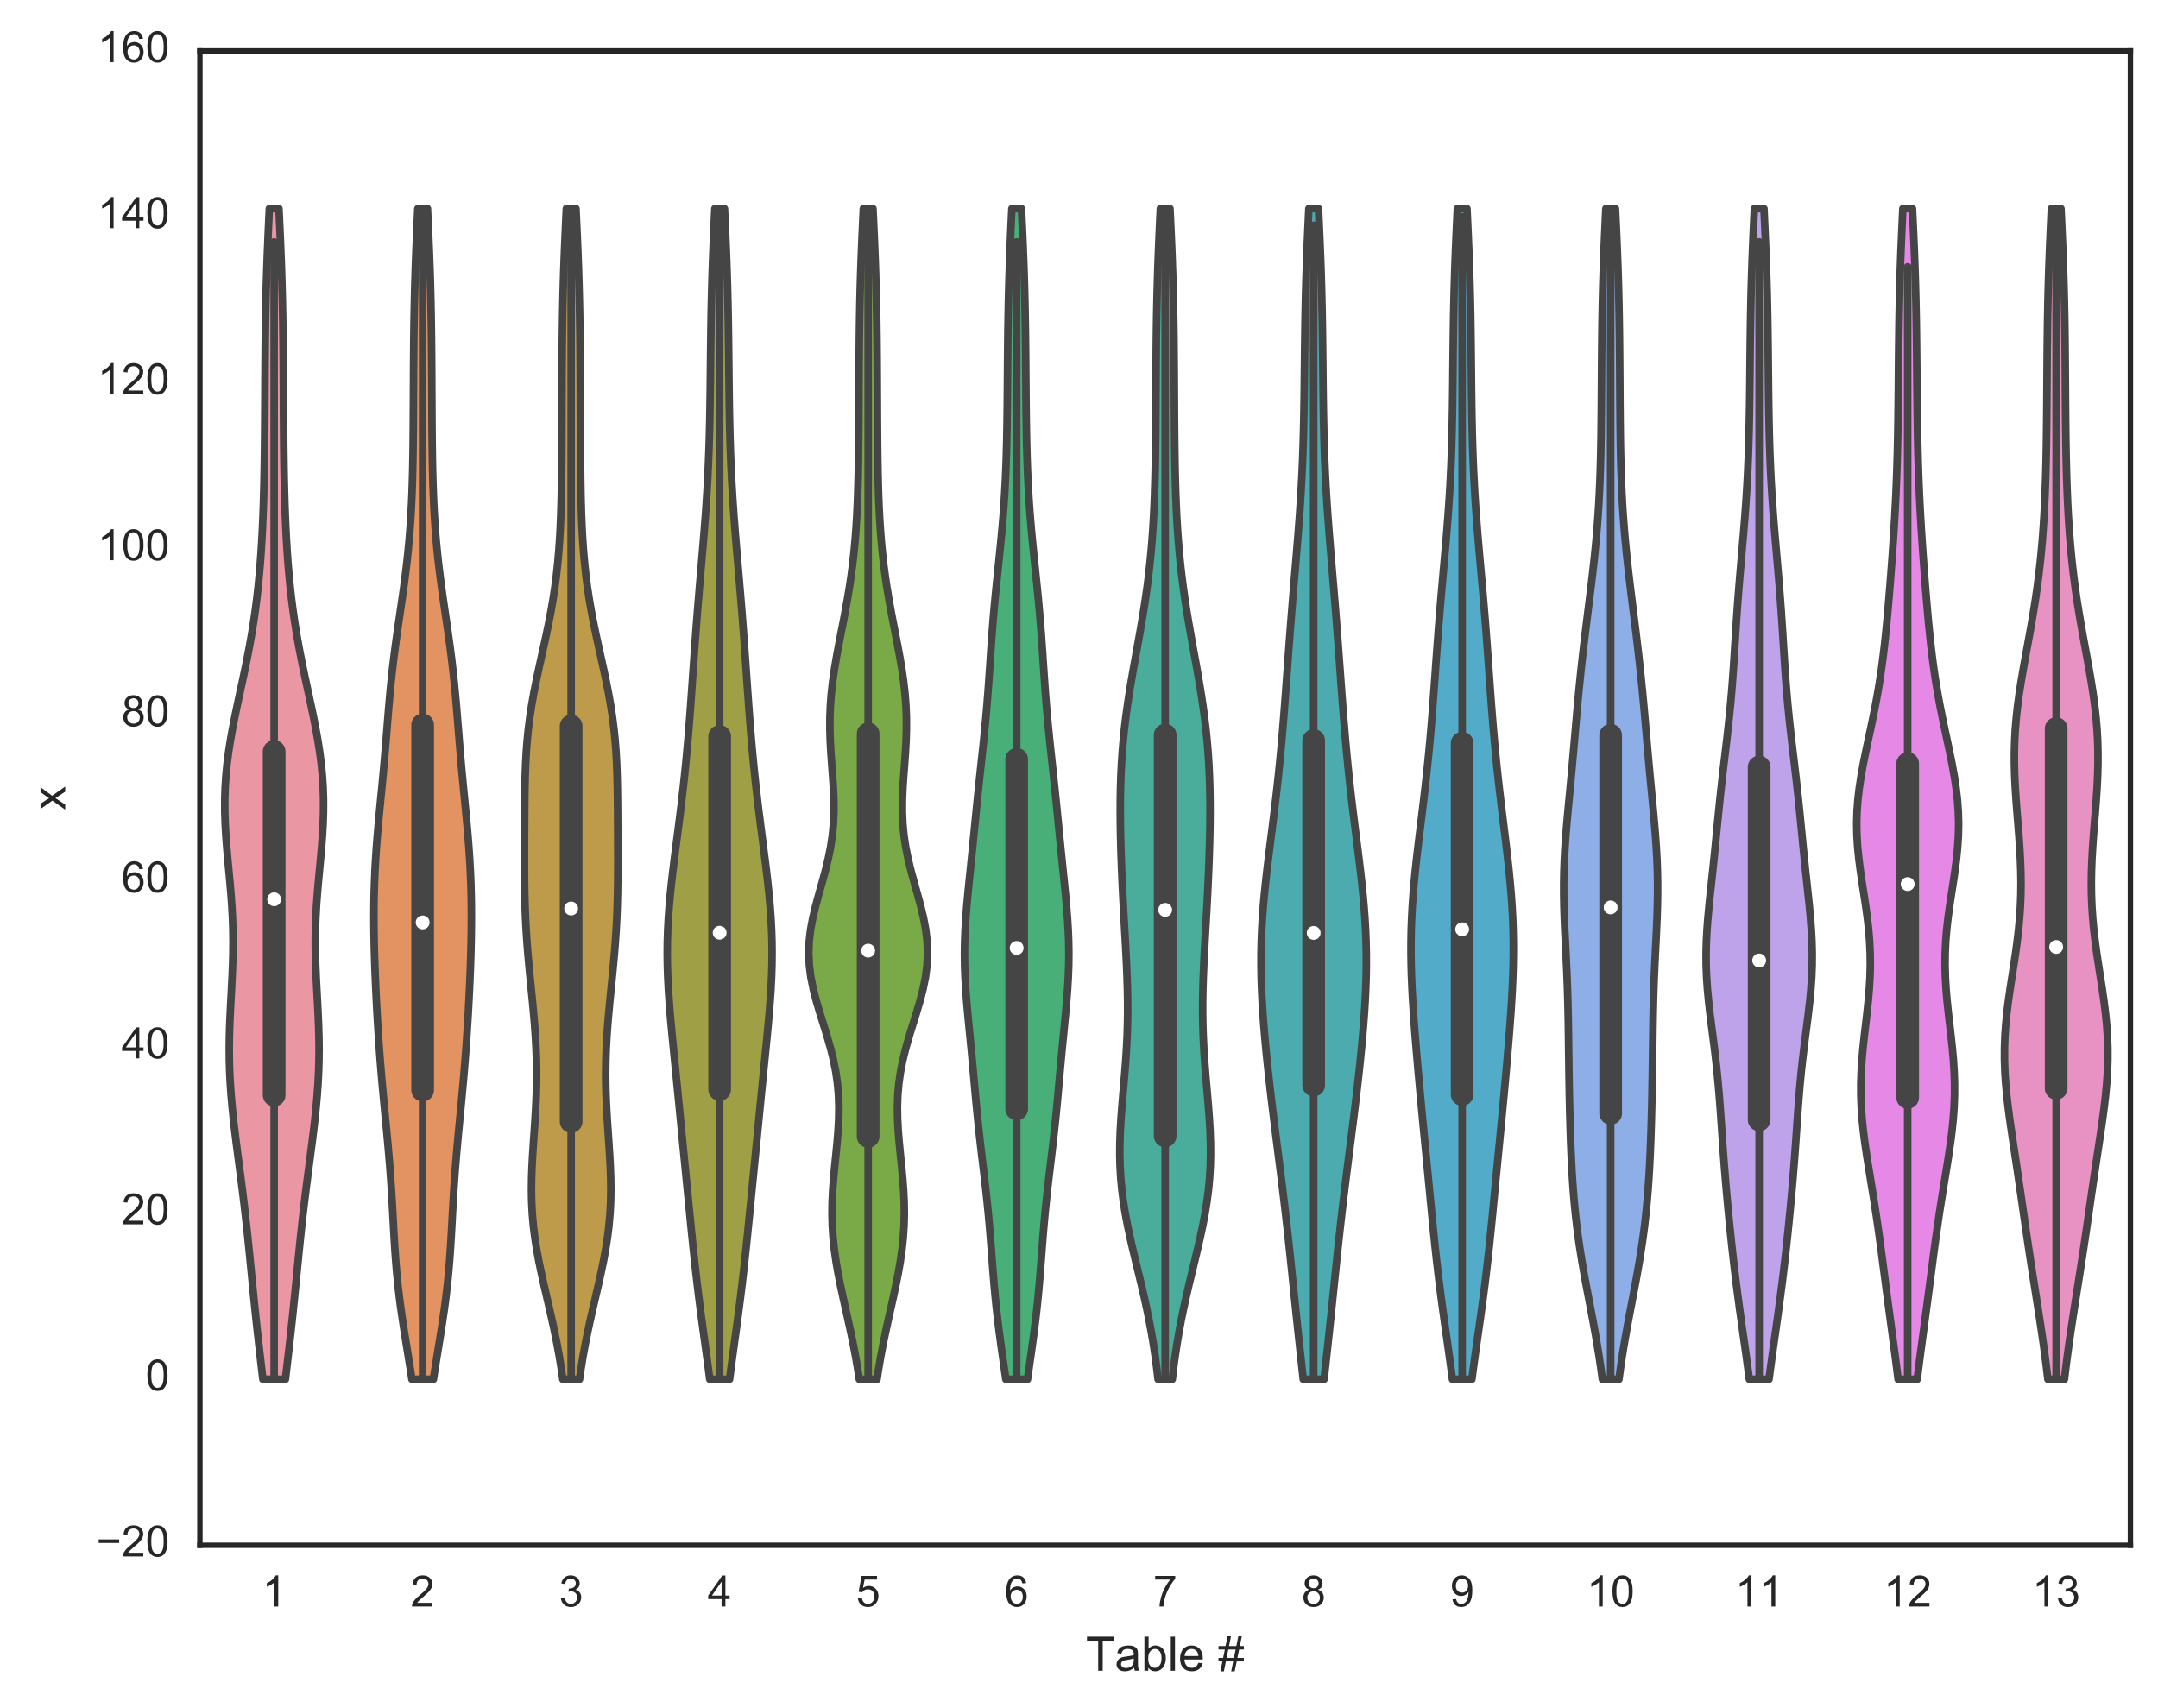 <?xml version="1.0" encoding="utf-8" standalone="no"?>
<!DOCTYPE svg PUBLIC "-//W3C//DTD SVG 1.1//EN"
  "http://www.w3.org/Graphics/SVG/1.1/DTD/svg11.dtd">
<!-- Created with matplotlib (http://matplotlib.org/) -->
<svg height="395pt" version="1.1" viewBox="0 0 499 395" width="499pt" xmlns="http://www.w3.org/2000/svg" xmlns:xlink="http://www.w3.org/1999/xlink">
 <defs>
  <style type="text/css">
*{stroke-linecap:butt;stroke-linejoin:round;stroke-miterlimit:100000;}
  </style>
 </defs>
 <g id="figure_1">
  <g id="patch_1">
   <path d="M 0 395.778 
L 499.822 395.778 
L 499.822 0 
L 0 0 
z
" style="fill:#ffffff;"/>
  </g>
  <g id="axes_1">
   <g id="patch_2">
    <path d="M 46.222 357.373 
L 492.622 357.373 
L 492.622 11.773 
L 46.222 11.773 
z
" style="fill:#ffffff;"/>
   </g>
   <g id="matplotlib.axis_1">
    <g id="xtick_1">
     <g id="line2d_1"/>
     <g id="line2d_2"/>
     <g id="text_1">
      <!-- 1 -->
      <defs>
       <path d="M 37.25 0 
L 28.469 0 
L 28.469 56 
Q 25.297 52.984 20.141 49.953 
Q 14.984 46.922 10.891 45.406 
L 10.891 53.906 
Q 18.266 57.375 23.781 62.297 
Q 29.297 67.234 31.594 71.875 
L 37.25 71.875 
z
" id="ArialMT-31"/>
      </defs>
      <g style="fill:#262626;" transform="translate(60.611 371.53)scale(0.1 -0.1)">
       <use xlink:href="#ArialMT-31"/>
      </g>
     </g>
    </g>
    <g id="xtick_2">
     <g id="line2d_3"/>
     <g id="line2d_4"/>
     <g id="text_2">
      <!-- 2 -->
      <defs>
       <path d="M 50.344 8.453 
L 50.344 0 
L 3.031 0 
Q 2.938 3.172 4.047 6.109 
Q 5.859 10.938 9.828 15.625 
Q 13.812 20.312 21.344 26.469 
Q 33.016 36.031 37.109 41.625 
Q 41.219 47.219 41.219 52.203 
Q 41.219 57.422 37.469 61 
Q 33.734 64.594 27.734 64.594 
Q 21.391 64.594 17.578 60.781 
Q 13.766 56.984 13.719 50.25 
L 4.688 51.172 
Q 5.609 61.281 11.656 66.578 
Q 17.719 71.875 27.938 71.875 
Q 38.234 71.875 44.234 66.156 
Q 50.25 60.453 50.25 52 
Q 50.25 47.703 48.484 43.547 
Q 46.734 39.406 42.656 34.812 
Q 38.578 30.219 29.109 22.219 
Q 21.188 15.578 18.938 13.203 
Q 16.703 10.844 15.234 8.453 
z
" id="ArialMT-32"/>
      </defs>
      <g style="fill:#262626;" transform="translate(94.95 371.53)scale(0.1 -0.1)">
       <use xlink:href="#ArialMT-32"/>
      </g>
     </g>
    </g>
    <g id="xtick_3">
     <g id="line2d_5"/>
     <g id="line2d_6"/>
     <g id="text_3">
      <!-- 3 -->
      <defs>
       <path d="M 4.203 18.891 
L 12.984 20.062 
Q 14.5 12.594 18.141 9.297 
Q 21.781 6 27 6 
Q 33.203 6 37.469 10.297 
Q 41.75 14.594 41.75 20.953 
Q 41.75 27 37.797 30.922 
Q 33.844 34.859 27.734 34.859 
Q 25.25 34.859 21.531 33.891 
L 22.516 41.609 
Q 23.391 41.5 23.922 41.5 
Q 29.547 41.5 34.031 44.422 
Q 38.531 47.359 38.531 53.469 
Q 38.531 58.297 35.25 61.469 
Q 31.984 64.656 26.812 64.656 
Q 21.688 64.656 18.266 61.422 
Q 14.844 58.203 13.875 51.766 
L 5.078 53.328 
Q 6.688 62.156 12.391 67.016 
Q 18.109 71.875 26.609 71.875 
Q 32.469 71.875 37.391 69.359 
Q 42.328 66.844 44.938 62.5 
Q 47.562 58.156 47.562 53.266 
Q 47.562 48.641 45.062 44.828 
Q 42.578 41.016 37.703 38.766 
Q 44.047 37.312 47.562 32.688 
Q 51.078 28.078 51.078 21.141 
Q 51.078 11.766 44.234 5.25 
Q 37.406 -1.266 26.953 -1.266 
Q 17.531 -1.266 11.297 4.344 
Q 5.078 9.969 4.203 18.891 
" id="ArialMT-33"/>
      </defs>
      <g style="fill:#262626;" transform="translate(129.288 371.53)scale(0.1 -0.1)">
       <use xlink:href="#ArialMT-33"/>
      </g>
     </g>
    </g>
    <g id="xtick_4">
     <g id="line2d_7"/>
     <g id="line2d_8"/>
     <g id="text_4">
      <!-- 4 -->
      <defs>
       <path d="M 32.328 0 
L 32.328 17.141 
L 1.266 17.141 
L 1.266 25.203 
L 33.938 71.578 
L 41.109 71.578 
L 41.109 25.203 
L 50.781 25.203 
L 50.781 17.141 
L 41.109 17.141 
L 41.109 0 
z
M 32.328 25.203 
L 32.328 57.469 
L 9.906 25.203 
z
" id="ArialMT-34"/>
      </defs>
      <g style="fill:#262626;" transform="translate(163.626 371.53)scale(0.1 -0.1)">
       <use xlink:href="#ArialMT-34"/>
      </g>
     </g>
    </g>
    <g id="xtick_5">
     <g id="line2d_9"/>
     <g id="line2d_10"/>
     <g id="text_5">
      <!-- 5 -->
      <defs>
       <path d="M 4.156 18.75 
L 13.375 19.531 
Q 14.406 12.797 18.141 9.391 
Q 21.875 6 27.156 6 
Q 33.5 6 37.891 10.781 
Q 42.281 15.578 42.281 23.484 
Q 42.281 31 38.062 35.344 
Q 33.844 39.703 27 39.703 
Q 22.75 39.703 19.328 37.766 
Q 15.922 35.844 13.969 32.766 
L 5.719 33.844 
L 12.641 70.609 
L 48.25 70.609 
L 48.25 62.203 
L 19.672 62.203 
L 15.828 42.969 
Q 22.266 47.469 29.344 47.469 
Q 38.719 47.469 45.156 40.969 
Q 51.609 34.469 51.609 24.266 
Q 51.609 14.547 45.953 7.469 
Q 39.062 -1.219 27.156 -1.219 
Q 17.391 -1.219 11.203 4.25 
Q 5.031 9.719 4.156 18.75 
" id="ArialMT-35"/>
      </defs>
      <g style="fill:#262626;" transform="translate(197.965 371.53)scale(0.1 -0.1)">
       <use xlink:href="#ArialMT-35"/>
      </g>
     </g>
    </g>
    <g id="xtick_6">
     <g id="line2d_11"/>
     <g id="line2d_12"/>
     <g id="text_6">
      <!-- 6 -->
      <defs>
       <path d="M 49.75 54.047 
L 41.016 53.375 
Q 39.844 58.547 37.703 60.891 
Q 34.125 64.656 28.906 64.656 
Q 24.703 64.656 21.531 62.312 
Q 17.391 59.281 14.984 53.469 
Q 12.594 47.656 12.5 36.922 
Q 15.672 41.75 20.266 44.094 
Q 24.859 46.438 29.891 46.438 
Q 38.672 46.438 44.844 39.969 
Q 51.031 33.5 51.031 23.25 
Q 51.031 16.5 48.125 10.719 
Q 45.219 4.938 40.141 1.859 
Q 35.062 -1.219 28.609 -1.219 
Q 17.625 -1.219 10.688 6.859 
Q 3.766 14.938 3.766 33.5 
Q 3.766 54.25 11.422 63.672 
Q 18.109 71.875 29.438 71.875 
Q 37.891 71.875 43.281 67.141 
Q 48.688 62.406 49.75 54.047 
M 13.875 23.188 
Q 13.875 18.656 15.797 14.5 
Q 17.719 10.359 21.188 8.172 
Q 24.656 6 28.469 6 
Q 34.031 6 38.031 10.484 
Q 42.047 14.984 42.047 22.703 
Q 42.047 30.125 38.078 34.391 
Q 34.125 38.672 28.125 38.672 
Q 22.172 38.672 18.016 34.391 
Q 13.875 30.125 13.875 23.188 
" id="ArialMT-36"/>
      </defs>
      <g style="fill:#262626;" transform="translate(232.303 371.53)scale(0.1 -0.1)">
       <use xlink:href="#ArialMT-36"/>
      </g>
     </g>
    </g>
    <g id="xtick_7">
     <g id="line2d_13"/>
     <g id="line2d_14"/>
     <g id="text_7">
      <!-- 7 -->
      <defs>
       <path d="M 4.734 62.203 
L 4.734 70.656 
L 51.078 70.656 
L 51.078 63.812 
Q 44.234 56.547 37.516 44.484 
Q 30.812 32.422 27.156 19.672 
Q 24.516 10.688 23.781 0 
L 14.75 0 
Q 14.891 8.453 18.062 20.406 
Q 21.234 32.375 27.172 43.484 
Q 33.109 54.594 39.797 62.203 
z
" id="ArialMT-37"/>
      </defs>
      <g style="fill:#262626;" transform="translate(266.642 371.53)scale(0.1 -0.1)">
       <use xlink:href="#ArialMT-37"/>
      </g>
     </g>
    </g>
    <g id="xtick_8">
     <g id="line2d_15"/>
     <g id="line2d_16"/>
     <g id="text_8">
      <!-- 8 -->
      <defs>
       <path d="M 17.672 38.812 
Q 12.203 40.828 9.562 44.531 
Q 6.938 48.25 6.938 53.422 
Q 6.938 61.234 12.547 66.547 
Q 18.172 71.875 27.484 71.875 
Q 36.859 71.875 42.578 66.422 
Q 48.297 60.984 48.297 53.172 
Q 48.297 48.188 45.672 44.5 
Q 43.062 40.828 37.75 38.812 
Q 44.344 36.672 47.781 31.875 
Q 51.219 27.094 51.219 20.453 
Q 51.219 11.281 44.719 5.031 
Q 38.234 -1.219 27.641 -1.219 
Q 17.047 -1.219 10.547 5.047 
Q 4.047 11.328 4.047 20.703 
Q 4.047 27.688 7.594 32.391 
Q 11.141 37.109 17.672 38.812 
M 15.922 53.719 
Q 15.922 48.641 19.188 45.406 
Q 22.469 42.188 27.688 42.188 
Q 32.766 42.188 36.016 45.375 
Q 39.266 48.578 39.266 53.219 
Q 39.266 58.062 35.906 61.359 
Q 32.562 64.656 27.594 64.656 
Q 22.562 64.656 19.234 61.422 
Q 15.922 58.203 15.922 53.719 
M 13.094 20.656 
Q 13.094 16.891 14.875 13.375 
Q 16.656 9.859 20.172 7.922 
Q 23.688 6 27.734 6 
Q 34.031 6 38.125 10.047 
Q 42.234 14.109 42.234 20.359 
Q 42.234 26.703 38.016 30.859 
Q 33.797 35.016 27.438 35.016 
Q 21.234 35.016 17.156 30.906 
Q 13.094 26.812 13.094 20.656 
" id="ArialMT-38"/>
      </defs>
      <g style="fill:#262626;" transform="translate(300.98 371.53)scale(0.1 -0.1)">
       <use xlink:href="#ArialMT-38"/>
      </g>
     </g>
    </g>
    <g id="xtick_9">
     <g id="line2d_17"/>
     <g id="line2d_18"/>
     <g id="text_9">
      <!-- 9 -->
      <defs>
       <path d="M 5.469 16.547 
L 13.922 17.328 
Q 14.984 11.375 18.016 8.688 
Q 21.047 6 25.781 6 
Q 29.828 6 32.875 7.859 
Q 35.938 9.719 37.891 12.812 
Q 39.844 15.922 41.156 21.188 
Q 42.484 26.469 42.484 31.938 
Q 42.484 32.516 42.438 33.688 
Q 39.797 29.5 35.234 26.875 
Q 30.672 24.266 25.344 24.266 
Q 16.453 24.266 10.297 30.703 
Q 4.156 37.156 4.156 47.703 
Q 4.156 58.594 10.578 65.234 
Q 17 71.875 26.656 71.875 
Q 33.641 71.875 39.422 68.109 
Q 45.219 64.359 48.219 57.391 
Q 51.219 50.438 51.219 37.25 
Q 51.219 23.531 48.234 15.406 
Q 45.266 7.281 39.375 3.031 
Q 33.5 -1.219 25.594 -1.219 
Q 17.188 -1.219 11.859 3.438 
Q 6.547 8.109 5.469 16.547 
M 41.453 48.141 
Q 41.453 55.719 37.422 60.156 
Q 33.406 64.594 27.734 64.594 
Q 21.875 64.594 17.531 59.812 
Q 13.188 55.031 13.188 47.406 
Q 13.188 40.578 17.312 36.297 
Q 21.438 32.031 27.484 32.031 
Q 33.594 32.031 37.516 36.297 
Q 41.453 40.578 41.453 48.141 
" id="ArialMT-39"/>
      </defs>
      <g style="fill:#262626;" transform="translate(335.319 371.53)scale(0.1 -0.1)">
       <use xlink:href="#ArialMT-39"/>
      </g>
     </g>
    </g>
    <g id="xtick_10">
     <g id="line2d_19"/>
     <g id="line2d_20"/>
     <g id="text_10">
      <!-- 10 -->
      <defs>
       <path d="M 4.156 35.297 
Q 4.156 48 6.766 55.734 
Q 9.375 63.484 14.516 67.672 
Q 19.672 71.875 27.484 71.875 
Q 33.25 71.875 37.594 69.547 
Q 41.938 67.234 44.766 62.859 
Q 47.609 58.5 49.219 52.219 
Q 50.828 45.953 50.828 35.297 
Q 50.828 22.703 48.234 14.969 
Q 45.656 7.234 40.5 3 
Q 35.359 -1.219 27.484 -1.219 
Q 17.141 -1.219 11.234 6.203 
Q 4.156 15.141 4.156 35.297 
M 13.188 35.297 
Q 13.188 17.672 17.312 11.828 
Q 21.438 6 27.484 6 
Q 33.547 6 37.672 11.859 
Q 41.797 17.719 41.797 35.297 
Q 41.797 52.984 37.672 58.781 
Q 33.547 64.594 27.391 64.594 
Q 21.344 64.594 17.719 59.469 
Q 13.188 52.938 13.188 35.297 
" id="ArialMT-30"/>
      </defs>
      <g style="fill:#262626;" transform="translate(366.877 371.53)scale(0.1 -0.1)">
       <use xlink:href="#ArialMT-31"/>
       <use x="55.615" xlink:href="#ArialMT-30"/>
      </g>
     </g>
    </g>
    <g id="xtick_11">
     <g id="line2d_21"/>
     <g id="line2d_22"/>
     <g id="text_11">
      <!-- 11 -->
      <g style="fill:#262626;" transform="translate(401.221 371.53)scale(0.1 -0.1)">
       <use xlink:href="#ArialMT-31"/>
       <use x="55.506" xlink:href="#ArialMT-31"/>
      </g>
     </g>
    </g>
    <g id="xtick_12">
     <g id="line2d_23"/>
     <g id="line2d_24"/>
     <g id="text_12">
      <!-- 12 -->
      <g style="fill:#262626;" transform="translate(435.554 371.53)scale(0.1 -0.1)">
       <use xlink:href="#ArialMT-31"/>
       <use x="55.615" xlink:href="#ArialMT-32"/>
      </g>
     </g>
    </g>
    <g id="xtick_13">
     <g id="line2d_25"/>
     <g id="line2d_26"/>
     <g id="text_13">
      <!-- 13 -->
      <g style="fill:#262626;" transform="translate(469.892 371.53)scale(0.1 -0.1)">
       <use xlink:href="#ArialMT-31"/>
       <use x="55.615" xlink:href="#ArialMT-33"/>
      </g>
     </g>
    </g>
    <g id="text_14">
     <!-- Table # -->
     <defs>
      <path d="M 14.703 0 
L 6.547 0 
L 6.547 71.578 
L 15.328 71.578 
L 15.328 46.047 
Q 20.906 53.031 29.547 53.031 
Q 34.328 53.031 38.594 51.094 
Q 42.875 49.172 45.625 45.672 
Q 48.391 42.188 49.953 37.25 
Q 51.516 32.328 51.516 26.703 
Q 51.516 13.375 44.922 6.094 
Q 38.328 -1.172 29.109 -1.172 
Q 19.922 -1.172 14.703 6.5 
z
M 14.594 26.312 
Q 14.594 17 17.141 12.844 
Q 21.297 6.062 28.375 6.062 
Q 34.125 6.062 38.328 11.062 
Q 42.531 16.062 42.531 25.984 
Q 42.531 36.141 38.5 40.969 
Q 34.469 45.797 28.766 45.797 
Q 23 45.797 18.797 40.797 
Q 14.594 35.797 14.594 26.312 
" id="ArialMT-62"/>
      <path d="M 40.438 6.391 
Q 35.547 2.25 31.031 0.531 
Q 26.516 -1.172 21.344 -1.172 
Q 12.797 -1.172 8.203 3 
Q 3.609 7.172 3.609 13.672 
Q 3.609 17.484 5.344 20.625 
Q 7.078 23.781 9.891 25.688 
Q 12.703 27.594 16.219 28.562 
Q 18.797 29.25 24.031 29.891 
Q 34.672 31.156 39.703 32.906 
Q 39.75 34.719 39.75 35.203 
Q 39.75 40.578 37.25 42.781 
Q 33.891 45.75 27.25 45.75 
Q 21.047 45.75 18.094 43.578 
Q 15.141 41.406 13.719 35.891 
L 5.125 37.062 
Q 6.297 42.578 8.984 45.969 
Q 11.672 49.359 16.75 51.188 
Q 21.828 53.031 28.516 53.031 
Q 35.156 53.031 39.297 51.469 
Q 43.453 49.906 45.406 47.531 
Q 47.359 45.172 48.141 41.547 
Q 48.578 39.312 48.578 33.453 
L 48.578 21.734 
Q 48.578 9.469 49.141 6.219 
Q 49.703 2.984 51.375 0 
L 42.188 0 
Q 40.828 2.734 40.438 6.391 
M 39.703 26.031 
Q 34.906 24.078 25.344 22.703 
Q 19.922 21.922 17.672 20.938 
Q 15.438 19.969 14.203 18.094 
Q 12.984 16.219 12.984 13.922 
Q 12.984 10.406 15.641 8.062 
Q 18.312 5.719 23.438 5.719 
Q 28.516 5.719 32.469 7.938 
Q 36.422 10.156 38.281 14.016 
Q 39.703 17 39.703 22.797 
z
" id="ArialMT-61"/>
      <path d="M 42.094 16.703 
L 51.172 15.578 
Q 49.031 7.625 43.219 3.219 
Q 37.406 -1.172 28.375 -1.172 
Q 17 -1.172 10.328 5.828 
Q 3.656 12.844 3.656 25.484 
Q 3.656 38.578 10.391 45.797 
Q 17.141 53.031 27.875 53.031 
Q 38.281 53.031 44.875 45.953 
Q 51.469 38.875 51.469 26.031 
Q 51.469 25.25 51.422 23.688 
L 12.75 23.688 
Q 13.234 15.141 17.578 10.594 
Q 21.922 6.062 28.422 6.062 
Q 33.25 6.062 36.672 8.594 
Q 40.094 11.141 42.094 16.703 
M 13.234 30.906 
L 42.188 30.906 
Q 41.609 37.453 38.875 40.719 
Q 34.672 45.797 27.984 45.797 
Q 21.922 45.797 17.797 41.75 
Q 13.672 37.703 13.234 30.906 
" id="ArialMT-65"/>
      <path d="M 25.922 0 
L 25.922 63.141 
L 2.344 63.141 
L 2.344 71.578 
L 59.078 71.578 
L 59.078 63.141 
L 35.406 63.141 
L 35.406 0 
z
" id="ArialMT-54"/>
      <path d="M 6.391 0 
L 6.391 71.578 
L 15.188 71.578 
L 15.188 0 
z
" id="ArialMT-6c"/>
      <path d="M 5.031 -1.219 
L 9.281 19.578 
L 1.031 19.578 
L 1.031 26.859 
L 10.75 26.859 
L 14.359 44.578 
L 1.031 44.578 
L 1.031 51.859 
L 15.828 51.859 
L 20.062 72.797 
L 27.391 72.797 
L 23.141 51.859 
L 38.531 51.859 
L 42.781 72.797 
L 50.141 72.797 
L 45.906 51.859 
L 54.344 51.859 
L 54.344 44.578 
L 44.438 44.578 
L 40.766 26.859 
L 54.344 26.859 
L 54.344 19.578 
L 39.312 19.578 
L 35.062 -1.219 
L 27.734 -1.219 
L 31.938 19.578 
L 16.609 19.578 
L 12.359 -1.219 
z
M 18.062 26.859 
L 33.406 26.859 
L 37.062 44.578 
L 21.688 44.578 
z
" id="ArialMT-23"/>
      <path id="ArialMT-20"/>
     </defs>
     <g style="fill:#262626;" transform="translate(251.088 386.392)scale(0.11 -0.11)">
      <use xlink:href="#ArialMT-54"/>
      <use x="60.912" xlink:href="#ArialMT-61"/>
      <use x="116.527" xlink:href="#ArialMT-62"/>
      <use x="172.143" xlink:href="#ArialMT-6c"/>
      <use x="194.359" xlink:href="#ArialMT-65"/>
      <use x="249.975" xlink:href="#ArialMT-20"/>
      <use x="277.758" xlink:href="#ArialMT-23"/>
     </g>
    </g>
   </g>
   <g id="matplotlib.axis_2">
    <g id="ytick_1">
     <g id="line2d_27"/>
     <g id="line2d_28"/>
     <g id="text_15">
      <!-- −20 -->
      <defs>
       <path d="M 52.828 31.203 
L 5.562 31.203 
L 5.562 39.406 
L 52.828 39.406 
z
" id="ArialMT-2212"/>
      </defs>
      <g style="fill:#262626;" transform="translate(22.26 359.958)scale(0.1 -0.1)">
       <use xlink:href="#ArialMT-2212"/>
       <use x="58.398" xlink:href="#ArialMT-32"/>
       <use x="114.014" xlink:href="#ArialMT-30"/>
      </g>
     </g>
    </g>
    <g id="ytick_2">
     <g id="line2d_29"/>
     <g id="line2d_30"/>
     <g id="text_16">
      <!-- 0 -->
      <g style="fill:#262626;" transform="translate(33.661 321.558)scale(0.1 -0.1)">
       <use xlink:href="#ArialMT-30"/>
      </g>
     </g>
    </g>
    <g id="ytick_3">
     <g id="line2d_31"/>
     <g id="line2d_32"/>
     <g id="text_17">
      <!-- 20 -->
      <g style="fill:#262626;" transform="translate(28.1 283.158)scale(0.1 -0.1)">
       <use xlink:href="#ArialMT-32"/>
       <use x="55.615" xlink:href="#ArialMT-30"/>
      </g>
     </g>
    </g>
    <g id="ytick_4">
     <g id="line2d_33"/>
     <g id="line2d_34"/>
     <g id="text_18">
      <!-- 40 -->
      <g style="fill:#262626;" transform="translate(28.1 244.758)scale(0.1 -0.1)">
       <use xlink:href="#ArialMT-34"/>
       <use x="55.615" xlink:href="#ArialMT-30"/>
      </g>
     </g>
    </g>
    <g id="ytick_5">
     <g id="line2d_35"/>
     <g id="line2d_36"/>
     <g id="text_19">
      <!-- 60 -->
      <g style="fill:#262626;" transform="translate(28.1 206.358)scale(0.1 -0.1)">
       <use xlink:href="#ArialMT-36"/>
       <use x="55.615" xlink:href="#ArialMT-30"/>
      </g>
     </g>
    </g>
    <g id="ytick_6">
     <g id="line2d_37"/>
     <g id="line2d_38"/>
     <g id="text_20">
      <!-- 80 -->
      <g style="fill:#262626;" transform="translate(28.1 167.958)scale(0.1 -0.1)">
       <use xlink:href="#ArialMT-38"/>
       <use x="55.615" xlink:href="#ArialMT-30"/>
      </g>
     </g>
    </g>
    <g id="ytick_7">
     <g id="line2d_39"/>
     <g id="line2d_40"/>
     <g id="text_21">
      <!-- 100 -->
      <g style="fill:#262626;" transform="translate(22.54 129.558)scale(0.1 -0.1)">
       <use xlink:href="#ArialMT-31"/>
       <use x="55.615" xlink:href="#ArialMT-30"/>
       <use x="111.23" xlink:href="#ArialMT-30"/>
      </g>
     </g>
    </g>
    <g id="ytick_8">
     <g id="line2d_41"/>
     <g id="line2d_42"/>
     <g id="text_22">
      <!-- 120 -->
      <g style="fill:#262626;" transform="translate(22.54 91.158)scale(0.1 -0.1)">
       <use xlink:href="#ArialMT-31"/>
       <use x="55.615" xlink:href="#ArialMT-32"/>
       <use x="111.23" xlink:href="#ArialMT-30"/>
      </g>
     </g>
    </g>
    <g id="ytick_9">
     <g id="line2d_43"/>
     <g id="line2d_44"/>
     <g id="text_23">
      <!-- 140 -->
      <g style="fill:#262626;" transform="translate(22.54 52.758)scale(0.1 -0.1)">
       <use xlink:href="#ArialMT-31"/>
       <use x="55.615" xlink:href="#ArialMT-34"/>
       <use x="111.23" xlink:href="#ArialMT-30"/>
      </g>
     </g>
    </g>
    <g id="ytick_10">
     <g id="line2d_45"/>
     <g id="line2d_46"/>
     <g id="text_24">
      <!-- 160 -->
      <g style="fill:#262626;" transform="translate(22.54 14.358)scale(0.1 -0.1)">
       <use xlink:href="#ArialMT-31"/>
       <use x="55.615" xlink:href="#ArialMT-36"/>
       <use x="111.23" xlink:href="#ArialMT-30"/>
      </g>
     </g>
    </g>
    <g id="text_25">
     <!-- x -->
     <defs>
      <path d="M 0.734 0 
L 19.672 26.953 
L 2.156 51.859 
L 13.141 51.859 
L 21.094 39.703 
Q 23.344 36.234 24.703 33.891 
Q 26.859 37.109 28.656 39.594 
L 37.406 51.859 
L 47.906 51.859 
L 29.984 27.438 
L 49.266 0 
L 38.484 0 
L 27.828 16.109 
L 25 20.453 
L 11.375 0 
z
" id="ArialMT-78"/>
     </defs>
     <g style="fill:#262626;" transform="translate(15.074 187.323)rotate(-90.0)scale(0.11 -0.11)">
      <use xlink:href="#ArialMT-78"/>
     </g>
    </g>
   </g>
   <g id="PolyCollection_1">
    <defs>
     <path d="M 66.003 -76.805 
L 60.781 -76.805 
L 60.462 -79.54 
L 60.144 -82.274 
L 59.83 -85.009 
L 59.524 -87.743 
L 59.227 -90.478 
L 58.939 -93.212 
L 58.66 -95.947 
L 58.388 -98.682 
L 58.12 -101.416 
L 57.851 -104.151 
L 57.579 -106.885 
L 57.298 -109.62 
L 57.006 -112.354 
L 56.7 -115.089 
L 56.379 -117.823 
L 56.044 -120.558 
L 55.696 -123.292 
L 55.339 -126.027 
L 54.98 -128.762 
L 54.626 -131.496 
L 54.286 -134.231 
L 53.968 -136.965 
L 53.683 -139.7 
L 53.44 -142.434 
L 53.246 -145.169 
L 53.108 -147.903 
L 53.029 -150.638 
L 53.008 -153.372 
L 53.041 -156.107 
L 53.123 -158.842 
L 53.24 -161.576 
L 53.381 -164.311 
L 53.529 -167.045 
L 53.667 -169.78 
L 53.781 -172.514 
L 53.855 -175.249 
L 53.88 -177.983 
L 53.847 -180.718 
L 53.755 -183.452 
L 53.607 -186.187 
L 53.41 -188.922 
L 53.177 -191.656 
L 52.922 -194.391 
L 52.664 -197.125 
L 52.423 -199.86 
L 52.217 -202.594 
L 52.063 -205.329 
L 51.978 -208.063 
L 51.973 -210.798 
L 52.055 -213.532 
L 52.229 -216.267 
L 52.493 -219.002 
L 52.842 -221.736 
L 53.266 -224.471 
L 53.754 -227.205 
L 54.29 -229.94 
L 54.86 -232.674 
L 55.447 -235.409 
L 56.037 -238.143 
L 56.615 -240.878 
L 57.171 -243.612 
L 57.694 -246.347 
L 58.179 -249.082 
L 58.622 -251.816 
L 59.019 -254.551 
L 59.372 -257.285 
L 59.682 -260.02 
L 59.951 -262.754 
L 60.183 -265.489 
L 60.381 -268.223 
L 60.548 -270.958 
L 60.689 -273.692 
L 60.807 -276.427 
L 60.904 -279.162 
L 60.984 -281.896 
L 61.048 -284.631 
L 61.1 -287.365 
L 61.142 -290.1 
L 61.175 -292.834 
L 61.201 -295.569 
L 61.221 -298.303 
L 61.238 -301.038 
L 61.253 -303.772 
L 61.267 -306.507 
L 61.283 -309.242 
L 61.3 -311.976 
L 61.322 -314.711 
L 61.349 -317.445 
L 61.383 -320.18 
L 61.425 -322.914 
L 61.478 -325.649 
L 61.541 -328.383 
L 61.617 -331.118 
L 61.704 -333.852 
L 61.802 -336.587 
L 61.911 -339.322 
L 62.029 -342.056 
L 62.153 -344.791 
L 62.281 -347.525 
L 64.502 -347.525 
L 64.502 -347.525 
L 64.63 -344.791 
L 64.754 -342.056 
L 64.872 -339.322 
L 64.981 -336.587 
L 65.079 -333.852 
L 65.166 -331.118 
L 65.242 -328.383 
L 65.305 -325.649 
L 65.358 -322.914 
L 65.401 -320.18 
L 65.435 -317.445 
L 65.462 -314.711 
L 65.483 -311.976 
L 65.501 -309.242 
L 65.516 -306.507 
L 65.53 -303.772 
L 65.545 -301.038 
L 65.562 -298.303 
L 65.582 -295.569 
L 65.608 -292.834 
L 65.641 -290.1 
L 65.683 -287.365 
L 65.735 -284.631 
L 65.8 -281.896 
L 65.879 -279.162 
L 65.977 -276.427 
L 66.094 -273.692 
L 66.235 -270.958 
L 66.402 -268.223 
L 66.6 -265.489 
L 66.832 -262.754 
L 67.101 -260.02 
L 67.411 -257.285 
L 67.764 -254.551 
L 68.161 -251.816 
L 68.604 -249.082 
L 69.089 -246.347 
L 69.612 -243.612 
L 70.168 -240.878 
L 70.746 -238.143 
L 71.336 -235.409 
L 71.923 -232.674 
L 72.493 -229.94 
L 73.029 -227.205 
L 73.517 -224.471 
L 73.941 -221.736 
L 74.29 -219.002 
L 74.554 -216.267 
L 74.728 -213.532 
L 74.81 -210.798 
L 74.805 -208.063 
L 74.72 -205.329 
L 74.567 -202.594 
L 74.36 -199.86 
L 74.119 -197.125 
L 73.861 -194.391 
L 73.606 -191.656 
L 73.373 -188.922 
L 73.176 -186.187 
L 73.028 -183.452 
L 72.936 -180.718 
L 72.904 -177.983 
L 72.928 -175.249 
L 73.003 -172.514 
L 73.116 -169.78 
L 73.255 -167.045 
L 73.402 -164.311 
L 73.543 -161.576 
L 73.661 -158.842 
L 73.742 -156.107 
L 73.776 -153.372 
L 73.755 -150.638 
L 73.675 -147.903 
L 73.537 -145.169 
L 73.343 -142.434 
L 73.1 -139.7 
L 72.815 -136.965 
L 72.498 -134.231 
L 72.157 -131.496 
L 71.803 -128.762 
L 71.444 -126.027 
L 71.088 -123.292 
L 70.74 -120.558 
L 70.404 -117.823 
L 70.083 -115.089 
L 69.777 -112.354 
L 69.485 -109.62 
L 69.205 -106.885 
L 68.932 -104.151 
L 68.663 -101.416 
L 68.395 -98.682 
L 68.123 -95.947 
L 67.844 -93.212 
L 67.557 -90.478 
L 67.259 -87.743 
L 66.953 -85.009 
L 66.639 -82.274 
L 66.321 -79.54 
L 66.003 -76.805 
z
" id="m82ad30f753" style="stroke:#454545;stroke-width:1.75;"/>
    </defs>
    <g clip-path="url(#pf637f16e07)">
     <use style="fill:#ea96a3;stroke:#454545;stroke-width:1.75;" x="0.0" xlink:href="#m82ad30f753" y="395.778"/>
    </g>
   </g>
   <g id="PolyCollection_2">
    <defs>
     <path d="M 100.221 -76.805 
L 95.239 -76.805 
L 94.819 -79.54 
L 94.381 -82.274 
L 93.937 -85.009 
L 93.498 -87.743 
L 93.076 -90.478 
L 92.682 -93.212 
L 92.324 -95.947 
L 92.008 -98.682 
L 91.735 -101.416 
L 91.503 -104.151 
L 91.306 -106.885 
L 91.136 -109.62 
L 90.983 -112.354 
L 90.836 -115.089 
L 90.684 -117.823 
L 90.519 -120.558 
L 90.336 -123.292 
L 90.131 -126.027 
L 89.906 -128.762 
L 89.663 -131.496 
L 89.407 -134.231 
L 89.144 -136.965 
L 88.881 -139.7 
L 88.621 -142.434 
L 88.372 -145.169 
L 88.135 -147.903 
L 87.913 -150.638 
L 87.706 -153.372 
L 87.515 -156.107 
L 87.339 -158.842 
L 87.177 -161.576 
L 87.03 -164.311 
L 86.896 -167.045 
L 86.776 -169.78 
L 86.672 -172.514 
L 86.586 -175.249 
L 86.519 -177.983 
L 86.475 -180.718 
L 86.456 -183.452 
L 86.468 -186.187 
L 86.511 -188.922 
L 86.59 -191.656 
L 86.704 -194.391 
L 86.856 -197.125 
L 87.041 -199.86 
L 87.257 -202.594 
L 87.497 -205.329 
L 87.754 -208.063 
L 88.021 -210.798 
L 88.288 -213.532 
L 88.549 -216.267 
L 88.799 -219.002 
L 89.037 -221.736 
L 89.264 -224.471 
L 89.484 -227.205 
L 89.703 -229.94 
L 89.931 -232.674 
L 90.174 -235.409 
L 90.441 -238.143 
L 90.736 -240.878 
L 91.061 -243.612 
L 91.414 -246.347 
L 91.791 -249.082 
L 92.185 -251.816 
L 92.585 -254.551 
L 92.982 -257.285 
L 93.366 -260.02 
L 93.726 -262.754 
L 94.057 -265.489 
L 94.353 -268.223 
L 94.611 -270.958 
L 94.83 -273.692 
L 95.012 -276.427 
L 95.16 -279.162 
L 95.277 -281.896 
L 95.368 -284.631 
L 95.437 -287.365 
L 95.488 -290.1 
L 95.525 -292.834 
L 95.552 -295.569 
L 95.572 -298.303 
L 95.588 -301.038 
L 95.6 -303.772 
L 95.613 -306.507 
L 95.626 -309.242 
L 95.642 -311.976 
L 95.662 -314.711 
L 95.689 -317.445 
L 95.722 -320.18 
L 95.764 -322.914 
L 95.817 -325.649 
L 95.88 -328.383 
L 95.955 -331.118 
L 96.042 -333.852 
L 96.141 -336.587 
L 96.25 -339.322 
L 96.367 -342.056 
L 96.492 -344.791 
L 96.62 -347.525 
L 98.84 -347.525 
L 98.84 -347.525 
L 98.969 -344.791 
L 99.093 -342.056 
L 99.21 -339.322 
L 99.319 -336.587 
L 99.418 -333.852 
L 99.505 -331.118 
L 99.58 -328.383 
L 99.643 -325.649 
L 99.696 -322.914 
L 99.738 -320.18 
L 99.772 -317.445 
L 99.798 -314.711 
L 99.818 -311.976 
L 99.834 -309.242 
L 99.847 -306.507 
L 99.86 -303.772 
L 99.873 -301.038 
L 99.888 -298.303 
L 99.908 -295.569 
L 99.935 -292.834 
L 99.972 -290.1 
L 100.024 -287.365 
L 100.092 -284.631 
L 100.183 -281.896 
L 100.3 -279.162 
L 100.448 -276.427 
L 100.63 -273.692 
L 100.849 -270.958 
L 101.107 -268.223 
L 101.403 -265.489 
L 101.734 -262.754 
L 102.094 -260.02 
L 102.478 -257.285 
L 102.875 -254.551 
L 103.275 -251.816 
L 103.669 -249.082 
L 104.046 -246.347 
L 104.399 -243.612 
L 104.724 -240.878 
L 105.019 -238.143 
L 105.286 -235.409 
L 105.529 -232.674 
L 105.757 -229.94 
L 105.976 -227.205 
L 106.196 -224.471 
L 106.423 -221.736 
L 106.661 -219.002 
L 106.912 -216.267 
L 107.173 -213.532 
L 107.44 -210.798 
L 107.706 -208.063 
L 107.963 -205.329 
L 108.203 -202.594 
L 108.419 -199.86 
L 108.605 -197.125 
L 108.756 -194.391 
L 108.871 -191.656 
L 108.949 -188.922 
L 108.992 -186.187 
L 109.004 -183.452 
L 108.985 -180.718 
L 108.941 -177.983 
L 108.875 -175.249 
L 108.788 -172.514 
L 108.684 -169.78 
L 108.564 -167.045 
L 108.43 -164.311 
L 108.283 -161.576 
L 108.121 -158.842 
L 107.945 -156.107 
L 107.754 -153.372 
L 107.547 -150.638 
L 107.325 -147.903 
L 107.088 -145.169 
L 106.839 -142.434 
L 106.58 -139.7 
L 106.316 -136.965 
L 106.053 -134.231 
L 105.797 -131.496 
L 105.554 -128.762 
L 105.329 -126.027 
L 105.124 -123.292 
L 104.941 -120.558 
L 104.776 -117.823 
L 104.624 -115.089 
L 104.477 -112.354 
L 104.324 -109.62 
L 104.154 -106.885 
L 103.957 -104.151 
L 103.725 -101.416 
L 103.452 -98.682 
L 103.136 -95.947 
L 102.778 -93.212 
L 102.384 -90.478 
L 101.962 -87.743 
L 101.523 -85.009 
L 101.079 -82.274 
L 100.641 -79.54 
L 100.221 -76.805 
z
" id="m0188177966" style="stroke:#454545;stroke-width:1.75;"/>
    </defs>
    <g clip-path="url(#pf637f16e07)">
     <use style="fill:#e39361;stroke:#454545;stroke-width:1.75;" x="0.0" xlink:href="#m0188177966" y="395.778"/>
    </g>
   </g>
   <g id="PolyCollection_3">
    <defs>
     <path d="M 133.999 -76.805 
L 130.138 -76.805 
L 129.741 -79.54 
L 129.292 -82.274 
L 128.79 -85.009 
L 128.24 -87.743 
L 127.649 -90.478 
L 127.029 -93.212 
L 126.395 -95.947 
L 125.763 -98.682 
L 125.155 -101.416 
L 124.589 -104.151 
L 124.085 -106.885 
L 123.659 -109.62 
L 123.323 -112.354 
L 123.084 -115.089 
L 122.942 -117.823 
L 122.892 -120.558 
L 122.925 -123.292 
L 123.024 -126.027 
L 123.173 -128.762 
L 123.352 -131.496 
L 123.541 -134.231 
L 123.722 -136.965 
L 123.879 -139.7 
L 123.998 -142.434 
L 124.069 -145.169 
L 124.085 -147.903 
L 124.045 -150.638 
L 123.948 -153.372 
L 123.798 -156.107 
L 123.603 -158.842 
L 123.371 -161.576 
L 123.114 -164.311 
L 122.842 -167.045 
L 122.569 -169.78 
L 122.305 -172.514 
L 122.061 -175.249 
L 121.846 -177.983 
L 121.664 -180.718 
L 121.52 -183.452 
L 121.413 -186.187 
L 121.341 -188.922 
L 121.298 -191.656 
L 121.278 -194.391 
L 121.275 -197.125 
L 121.281 -199.86 
L 121.292 -202.594 
L 121.305 -205.329 
L 121.32 -208.063 
L 121.343 -210.798 
L 121.379 -213.532 
L 121.441 -216.267 
L 121.539 -219.002 
L 121.686 -221.736 
L 121.893 -224.471 
L 122.168 -227.205 
L 122.515 -229.94 
L 122.934 -232.674 
L 123.418 -235.409 
L 123.957 -238.143 
L 124.536 -240.878 
L 125.137 -243.612 
L 125.744 -246.347 
L 126.337 -249.082 
L 126.902 -251.816 
L 127.424 -254.551 
L 127.895 -257.285 
L 128.309 -260.02 
L 128.663 -262.754 
L 128.96 -265.489 
L 129.202 -268.223 
L 129.395 -270.958 
L 129.545 -273.692 
L 129.66 -276.427 
L 129.745 -279.162 
L 129.807 -281.896 
L 129.851 -284.631 
L 129.882 -287.365 
L 129.903 -290.1 
L 129.918 -292.834 
L 129.928 -295.569 
L 129.936 -298.303 
L 129.942 -301.038 
L 129.949 -303.772 
L 129.958 -306.507 
L 129.968 -309.242 
L 129.983 -311.976 
L 130.002 -314.711 
L 130.028 -317.445 
L 130.061 -320.18 
L 130.103 -322.914 
L 130.155 -325.649 
L 130.219 -328.383 
L 130.294 -331.118 
L 130.381 -333.852 
L 130.479 -336.587 
L 130.588 -339.322 
L 130.706 -342.056 
L 130.83 -344.791 
L 130.958 -347.525 
L 133.179 -347.525 
L 133.179 -347.525 
L 133.307 -344.791 
L 133.431 -342.056 
L 133.549 -339.322 
L 133.658 -336.587 
L 133.756 -333.852 
L 133.843 -331.118 
L 133.918 -328.383 
L 133.982 -325.649 
L 134.034 -322.914 
L 134.076 -320.18 
L 134.109 -317.445 
L 134.135 -314.711 
L 134.154 -311.976 
L 134.169 -309.242 
L 134.179 -306.507 
L 134.188 -303.772 
L 134.195 -301.038 
L 134.201 -298.303 
L 134.209 -295.569 
L 134.219 -292.834 
L 134.234 -290.1 
L 134.255 -287.365 
L 134.286 -284.631 
L 134.33 -281.896 
L 134.392 -279.162 
L 134.477 -276.427 
L 134.592 -273.692 
L 134.742 -270.958 
L 134.935 -268.223 
L 135.177 -265.489 
L 135.474 -262.754 
L 135.828 -260.02 
L 136.242 -257.285 
L 136.713 -254.551 
L 137.235 -251.816 
L 137.8 -249.082 
L 138.393 -246.347 
L 139 -243.612 
L 139.601 -240.878 
L 140.18 -238.143 
L 140.719 -235.409 
L 141.203 -232.674 
L 141.622 -229.94 
L 141.969 -227.205 
L 142.244 -224.471 
L 142.451 -221.736 
L 142.598 -219.002 
L 142.696 -216.267 
L 142.758 -213.532 
L 142.794 -210.798 
L 142.817 -208.063 
L 142.832 -205.329 
L 142.845 -202.594 
L 142.856 -199.86 
L 142.862 -197.125 
L 142.859 -194.391 
L 142.839 -191.656 
L 142.796 -188.922 
L 142.724 -186.187 
L 142.617 -183.452 
L 142.473 -180.718 
L 142.291 -177.983 
L 142.076 -175.249 
L 141.832 -172.514 
L 141.568 -169.78 
L 141.295 -167.045 
L 141.023 -164.311 
L 140.766 -161.576 
L 140.534 -158.842 
L 140.339 -156.107 
L 140.189 -153.372 
L 140.092 -150.638 
L 140.052 -147.903 
L 140.068 -145.169 
L 140.139 -142.434 
L 140.258 -139.7 
L 140.415 -136.965 
L 140.596 -134.231 
L 140.785 -131.496 
L 140.964 -128.762 
L 141.113 -126.027 
L 141.212 -123.292 
L 141.245 -120.558 
L 141.195 -117.823 
L 141.053 -115.089 
L 140.814 -112.354 
L 140.478 -109.62 
L 140.052 -106.885 
L 139.548 -104.151 
L 138.982 -101.416 
L 138.374 -98.682 
L 137.742 -95.947 
L 137.108 -93.212 
L 136.488 -90.478 
L 135.897 -87.743 
L 135.347 -85.009 
L 134.845 -82.274 
L 134.396 -79.54 
L 133.999 -76.805 
z
" id="m3cc2e62aec" style="stroke:#454545;stroke-width:1.75;"/>
    </defs>
    <g clip-path="url(#pf637f16e07)">
     <use style="fill:#be9b4a;stroke:#454545;stroke-width:1.75;" x="0.0" xlink:href="#m3cc2e62aec" y="395.778"/>
    </g>
   </g>
   <g id="PolyCollection_4">
    <defs>
     <path d="M 168.7 -76.805 
L 164.114 -76.805 
L 163.761 -79.54 
L 163.393 -82.274 
L 163.019 -85.009 
L 162.643 -87.743 
L 162.273 -90.478 
L 161.911 -93.212 
L 161.563 -95.947 
L 161.229 -98.682 
L 160.911 -101.416 
L 160.606 -104.151 
L 160.314 -106.885 
L 160.031 -109.62 
L 159.754 -112.354 
L 159.482 -115.089 
L 159.212 -117.823 
L 158.943 -120.558 
L 158.674 -123.292 
L 158.405 -126.027 
L 158.137 -128.762 
L 157.869 -131.496 
L 157.602 -134.231 
L 157.335 -136.965 
L 157.068 -139.7 
L 156.8 -142.434 
L 156.53 -145.169 
L 156.257 -147.903 
L 155.984 -150.638 
L 155.711 -153.372 
L 155.442 -156.107 
L 155.184 -158.842 
L 154.942 -161.576 
L 154.726 -164.311 
L 154.544 -167.045 
L 154.405 -169.78 
L 154.317 -172.514 
L 154.284 -175.249 
L 154.311 -177.983 
L 154.398 -180.718 
L 154.543 -183.452 
L 154.743 -186.187 
L 154.99 -188.922 
L 155.276 -191.656 
L 155.593 -194.391 
L 155.931 -197.125 
L 156.281 -199.86 
L 156.635 -202.594 
L 156.987 -205.329 
L 157.33 -208.063 
L 157.66 -210.798 
L 157.975 -213.532 
L 158.271 -216.267 
L 158.55 -219.002 
L 158.81 -221.736 
L 159.053 -224.471 
L 159.28 -227.205 
L 159.495 -229.94 
L 159.699 -232.674 
L 159.895 -235.409 
L 160.087 -238.143 
L 160.277 -240.878 
L 160.468 -243.612 
L 160.663 -246.347 
L 160.863 -249.082 
L 161.07 -251.816 
L 161.285 -254.551 
L 161.508 -257.285 
L 161.737 -260.02 
L 161.97 -262.754 
L 162.206 -265.489 
L 162.44 -268.223 
L 162.67 -270.958 
L 162.89 -273.692 
L 163.098 -276.427 
L 163.291 -279.162 
L 163.466 -281.896 
L 163.622 -284.631 
L 163.757 -287.365 
L 163.872 -290.1 
L 163.968 -292.834 
L 164.047 -295.569 
L 164.111 -298.303 
L 164.162 -301.038 
L 164.203 -303.772 
L 164.237 -306.507 
L 164.267 -309.242 
L 164.294 -311.976 
L 164.323 -314.711 
L 164.355 -317.445 
L 164.392 -320.18 
L 164.437 -322.914 
L 164.491 -325.649 
L 164.556 -328.383 
L 164.631 -331.118 
L 164.719 -333.852 
L 164.817 -336.587 
L 164.926 -339.322 
L 165.044 -342.056 
L 165.168 -344.791 
L 165.297 -347.525 
L 167.517 -347.525 
L 167.517 -347.525 
L 167.646 -344.791 
L 167.77 -342.056 
L 167.888 -339.322 
L 167.997 -336.587 
L 168.095 -333.852 
L 168.183 -331.118 
L 168.258 -328.383 
L 168.323 -325.649 
L 168.377 -322.914 
L 168.421 -320.18 
L 168.459 -317.445 
L 168.491 -314.711 
L 168.519 -311.976 
L 168.547 -309.242 
L 168.577 -306.507 
L 168.611 -303.772 
L 168.652 -301.038 
L 168.703 -298.303 
L 168.767 -295.569 
L 168.846 -292.834 
L 168.942 -290.1 
L 169.057 -287.365 
L 169.192 -284.631 
L 169.348 -281.896 
L 169.523 -279.162 
L 169.716 -276.427 
L 169.924 -273.692 
L 170.144 -270.958 
L 170.374 -268.223 
L 170.608 -265.489 
L 170.844 -262.754 
L 171.077 -260.02 
L 171.306 -257.285 
L 171.529 -254.551 
L 171.744 -251.816 
L 171.951 -249.082 
L 172.151 -246.347 
L 172.346 -243.612 
L 172.537 -240.878 
L 172.727 -238.143 
L 172.919 -235.409 
L 173.115 -232.674 
L 173.319 -229.94 
L 173.534 -227.205 
L 173.761 -224.471 
L 174.004 -221.736 
L 174.264 -219.002 
L 174.542 -216.267 
L 174.839 -213.532 
L 175.154 -210.798 
L 175.484 -208.063 
L 175.827 -205.329 
L 176.179 -202.594 
L 176.533 -199.86 
L 176.883 -197.125 
L 177.221 -194.391 
L 177.538 -191.656 
L 177.824 -188.922 
L 178.071 -186.187 
L 178.271 -183.452 
L 178.416 -180.718 
L 178.503 -177.983 
L 178.53 -175.249 
L 178.497 -172.514 
L 178.409 -169.78 
L 178.27 -167.045 
L 178.088 -164.311 
L 177.872 -161.576 
L 177.63 -158.842 
L 177.372 -156.107 
L 177.103 -153.372 
L 176.83 -150.638 
L 176.556 -147.903 
L 176.284 -145.169 
L 176.014 -142.434 
L 175.746 -139.7 
L 175.479 -136.965 
L 175.212 -134.231 
L 174.945 -131.496 
L 174.677 -128.762 
L 174.409 -126.027 
L 174.14 -123.292 
L 173.871 -120.558 
L 173.602 -117.823 
L 173.332 -115.089 
L 173.06 -112.354 
L 172.783 -109.62 
L 172.5 -106.885 
L 172.208 -104.151 
L 171.903 -101.416 
L 171.585 -98.682 
L 171.251 -95.947 
L 170.902 -93.212 
L 170.541 -90.478 
L 170.17 -87.743 
L 169.795 -85.009 
L 169.421 -82.274 
L 169.053 -79.54 
L 168.7 -76.805 
z
" id="m3e2298f430" style="stroke:#454545;stroke-width:1.75;"/>
    </defs>
    <g clip-path="url(#pf637f16e07)">
     <use style="fill:#9fa045;stroke:#454545;stroke-width:1.75;" x="0.0" xlink:href="#m3e2298f430" y="395.778"/>
    </g>
   </g>
   <g id="PolyCollection_5">
    <defs>
     <path d="M 202.798 -76.805 
L 198.693 -76.805 
L 198.27 -79.54 
L 197.795 -82.274 
L 197.27 -85.009 
L 196.704 -87.743 
L 196.108 -90.478 
L 195.496 -93.212 
L 194.888 -95.947 
L 194.303 -98.682 
L 193.765 -101.416 
L 193.293 -104.151 
L 192.908 -106.885 
L 192.622 -109.62 
L 192.445 -112.354 
L 192.378 -115.089 
L 192.417 -117.823 
L 192.549 -120.558 
L 192.756 -123.292 
L 193.013 -126.027 
L 193.292 -128.762 
L 193.56 -131.496 
L 193.785 -134.231 
L 193.934 -136.965 
L 193.978 -139.7 
L 193.89 -142.434 
L 193.655 -145.169 
L 193.263 -147.903 
L 192.72 -150.638 
L 192.042 -153.372 
L 191.26 -156.107 
L 190.416 -158.842 
L 189.56 -161.576 
L 188.751 -164.311 
L 188.045 -167.045 
L 187.495 -169.78 
L 187.141 -172.514 
L 187.01 -175.249 
L 187.109 -177.983 
L 187.427 -180.718 
L 187.933 -183.452 
L 188.584 -186.187 
L 189.324 -188.922 
L 190.095 -191.656 
L 190.84 -194.391 
L 191.506 -197.125 
L 192.057 -199.86 
L 192.466 -202.594 
L 192.724 -205.329 
L 192.836 -208.063 
L 192.821 -210.798 
L 192.706 -213.532 
L 192.527 -216.267 
L 192.321 -219.002 
L 192.126 -221.736 
L 191.975 -224.471 
L 191.895 -227.205 
L 191.904 -229.94 
L 192.014 -232.674 
L 192.226 -235.409 
L 192.535 -238.143 
L 192.927 -240.878 
L 193.385 -243.612 
L 193.889 -246.347 
L 194.419 -249.082 
L 194.953 -251.816 
L 195.474 -254.551 
L 195.966 -257.285 
L 196.419 -260.02 
L 196.825 -262.754 
L 197.18 -265.489 
L 197.483 -268.223 
L 197.737 -270.958 
L 197.945 -273.692 
L 198.112 -276.427 
L 198.244 -279.162 
L 198.345 -281.896 
L 198.422 -284.631 
L 198.48 -287.365 
L 198.522 -290.1 
L 198.553 -292.834 
L 198.576 -295.569 
L 198.593 -298.303 
L 198.606 -301.038 
L 198.617 -303.772 
L 198.629 -306.507 
L 198.642 -309.242 
L 198.658 -311.976 
L 198.678 -314.711 
L 198.704 -317.445 
L 198.737 -320.18 
L 198.78 -322.914 
L 198.832 -325.649 
L 198.895 -328.383 
L 198.971 -331.118 
L 199.058 -333.852 
L 199.156 -336.587 
L 199.265 -339.322 
L 199.383 -342.056 
L 199.507 -344.791 
L 199.635 -347.525 
L 201.856 -347.525 
L 201.856 -347.525 
L 201.984 -344.791 
L 202.108 -342.056 
L 202.226 -339.322 
L 202.335 -336.587 
L 202.433 -333.852 
L 202.52 -331.118 
L 202.595 -328.383 
L 202.659 -325.649 
L 202.711 -322.914 
L 202.753 -320.18 
L 202.787 -317.445 
L 202.813 -314.711 
L 202.833 -311.976 
L 202.849 -309.242 
L 202.862 -306.507 
L 202.873 -303.772 
L 202.885 -301.038 
L 202.898 -298.303 
L 202.915 -295.569 
L 202.938 -292.834 
L 202.969 -290.1 
L 203.011 -287.365 
L 203.068 -284.631 
L 203.146 -281.896 
L 203.247 -279.162 
L 203.379 -276.427 
L 203.546 -273.692 
L 203.753 -270.958 
L 204.007 -268.223 
L 204.311 -265.489 
L 204.666 -262.754 
L 205.072 -260.02 
L 205.525 -257.285 
L 206.017 -254.551 
L 206.538 -251.816 
L 207.072 -249.082 
L 207.601 -246.347 
L 208.106 -243.612 
L 208.564 -240.878 
L 208.956 -238.143 
L 209.264 -235.409 
L 209.477 -232.674 
L 209.587 -229.94 
L 209.596 -227.205 
L 209.516 -224.471 
L 209.365 -221.736 
L 209.169 -219.002 
L 208.964 -216.267 
L 208.785 -213.532 
L 208.67 -210.798 
L 208.655 -208.063 
L 208.767 -205.329 
L 209.025 -202.594 
L 209.434 -199.86 
L 209.984 -197.125 
L 210.651 -194.391 
L 211.395 -191.656 
L 212.167 -188.922 
L 212.907 -186.187 
L 213.558 -183.452 
L 214.064 -180.718 
L 214.382 -177.983 
L 214.481 -175.249 
L 214.35 -172.514 
L 213.996 -169.78 
L 213.445 -167.045 
L 212.74 -164.311 
L 211.931 -161.576 
L 211.075 -158.842 
L 210.231 -156.107 
L 209.449 -153.372 
L 208.771 -150.638 
L 208.228 -147.903 
L 207.836 -145.169 
L 207.601 -142.434 
L 207.513 -139.7 
L 207.556 -136.965 
L 207.706 -134.231 
L 207.931 -131.496 
L 208.199 -128.762 
L 208.478 -126.027 
L 208.735 -123.292 
L 208.942 -120.558 
L 209.074 -117.823 
L 209.113 -115.089 
L 209.046 -112.354 
L 208.869 -109.62 
L 208.583 -106.885 
L 208.197 -104.151 
L 207.726 -101.416 
L 207.188 -98.682 
L 206.603 -95.947 
L 205.995 -93.212 
L 205.383 -90.478 
L 204.787 -87.743 
L 204.22 -85.009 
L 203.696 -82.274 
L 203.221 -79.54 
L 202.798 -76.805 
z
" id="mb3fb654d93" style="stroke:#454545;stroke-width:1.75;"/>
    </defs>
    <g clip-path="url(#pf637f16e07)">
     <use style="fill:#7aaa47;stroke:#454545;stroke-width:1.75;" x="0.0" xlink:href="#mb3fb654d93" y="395.778"/>
    </g>
   </g>
   <g id="PolyCollection_6">
    <defs>
     <path d="M 237.59 -76.805 
L 232.577 -76.805 
L 232.191 -79.54 
L 231.801 -82.274 
L 231.417 -85.009 
L 231.049 -87.743 
L 230.706 -90.478 
L 230.393 -93.212 
L 230.112 -95.947 
L 229.861 -98.682 
L 229.635 -101.416 
L 229.424 -104.151 
L 229.218 -106.885 
L 229.006 -109.62 
L 228.778 -112.354 
L 228.529 -115.089 
L 228.256 -117.823 
L 227.959 -120.558 
L 227.643 -123.292 
L 227.317 -126.027 
L 226.99 -128.762 
L 226.67 -131.496 
L 226.364 -134.231 
L 226.076 -136.965 
L 225.806 -139.7 
L 225.549 -142.434 
L 225.302 -145.169 
L 225.056 -147.903 
L 224.806 -150.638 
L 224.548 -153.372 
L 224.283 -156.107 
L 224.015 -158.842 
L 223.754 -161.576 
L 223.512 -164.311 
L 223.305 -167.045 
L 223.145 -169.78 
L 223.046 -172.514 
L 223.015 -175.249 
L 223.054 -177.983 
L 223.162 -180.718 
L 223.329 -183.452 
L 223.545 -186.187 
L 223.795 -188.922 
L 224.066 -191.656 
L 224.346 -194.391 
L 224.626 -197.125 
L 224.903 -199.86 
L 225.175 -202.594 
L 225.444 -205.329 
L 225.714 -208.063 
L 225.989 -210.798 
L 226.271 -213.532 
L 226.561 -216.267 
L 226.855 -219.002 
L 227.15 -221.736 
L 227.439 -224.471 
L 227.716 -227.205 
L 227.976 -229.94 
L 228.214 -232.674 
L 228.432 -235.409 
L 228.632 -238.143 
L 228.819 -240.878 
L 229.002 -243.612 
L 229.187 -246.347 
L 229.383 -249.082 
L 229.596 -251.816 
L 229.828 -254.551 
L 230.08 -257.285 
L 230.349 -260.02 
L 230.63 -262.754 
L 230.915 -265.489 
L 231.197 -268.223 
L 231.468 -270.958 
L 231.72 -273.692 
L 231.95 -276.427 
L 232.153 -279.162 
L 232.327 -281.896 
L 232.473 -284.631 
L 232.593 -287.365 
L 232.689 -290.1 
L 232.764 -292.834 
L 232.821 -295.569 
L 232.865 -298.303 
L 232.898 -301.038 
L 232.925 -303.772 
L 232.947 -306.507 
L 232.967 -309.242 
L 232.987 -311.976 
L 233.011 -314.711 
L 233.039 -317.445 
L 233.074 -320.18 
L 233.117 -322.914 
L 233.17 -325.649 
L 233.234 -328.383 
L 233.309 -331.118 
L 233.396 -333.852 
L 233.495 -336.587 
L 233.603 -339.322 
L 233.721 -342.056 
L 233.845 -344.791 
L 233.974 -347.525 
L 236.194 -347.525 
L 236.194 -347.525 
L 236.322 -344.791 
L 236.447 -342.056 
L 236.564 -339.322 
L 236.673 -336.587 
L 236.772 -333.852 
L 236.859 -331.118 
L 236.934 -328.383 
L 236.998 -325.649 
L 237.051 -322.914 
L 237.094 -320.18 
L 237.129 -317.445 
L 237.157 -314.711 
L 237.18 -311.976 
L 237.201 -309.242 
L 237.221 -306.507 
L 237.243 -303.772 
L 237.269 -301.038 
L 237.303 -298.303 
L 237.347 -295.569 
L 237.404 -292.834 
L 237.479 -290.1 
L 237.575 -287.365 
L 237.694 -284.631 
L 237.841 -281.896 
L 238.015 -279.162 
L 238.218 -276.427 
L 238.447 -273.692 
L 238.7 -270.958 
L 238.971 -268.223 
L 239.253 -265.489 
L 239.538 -262.754 
L 239.818 -260.02 
L 240.087 -257.285 
L 240.34 -254.551 
L 240.572 -251.816 
L 240.785 -249.082 
L 240.981 -246.347 
L 241.166 -243.612 
L 241.348 -240.878 
L 241.536 -238.143 
L 241.736 -235.409 
L 241.953 -232.674 
L 242.192 -229.94 
L 242.452 -227.205 
L 242.729 -224.471 
L 243.018 -221.736 
L 243.312 -219.002 
L 243.607 -216.267 
L 243.896 -213.532 
L 244.179 -210.798 
L 244.453 -208.063 
L 244.724 -205.329 
L 244.993 -202.594 
L 245.265 -199.86 
L 245.541 -197.125 
L 245.822 -194.391 
L 246.102 -191.656 
L 246.373 -188.922 
L 246.623 -186.187 
L 246.838 -183.452 
L 247.006 -180.718 
L 247.114 -177.983 
L 247.153 -175.249 
L 247.122 -172.514 
L 247.023 -169.78 
L 246.863 -167.045 
L 246.655 -164.311 
L 246.414 -161.576 
L 246.152 -158.842 
L 245.885 -156.107 
L 245.62 -153.372 
L 245.362 -150.638 
L 245.112 -147.903 
L 244.866 -145.169 
L 244.618 -142.434 
L 244.362 -139.7 
L 244.092 -136.965 
L 243.803 -134.231 
L 243.497 -131.496 
L 243.177 -128.762 
L 242.85 -126.027 
L 242.525 -123.292 
L 242.209 -120.558 
L 241.912 -117.823 
L 241.638 -115.089 
L 241.389 -112.354 
L 241.162 -109.62 
L 240.95 -106.885 
L 240.744 -104.151 
L 240.533 -101.416 
L 240.306 -98.682 
L 240.056 -95.947 
L 239.775 -93.212 
L 239.462 -90.478 
L 239.119 -87.743 
L 238.751 -85.009 
L 238.367 -82.274 
L 237.976 -79.54 
L 237.59 -76.805 
z
" id="mfbc79dda17" style="stroke:#454545;stroke-width:1.75;"/>
    </defs>
    <g clip-path="url(#pf637f16e07)">
     <use style="fill:#49af79;stroke:#454545;stroke-width:1.75;" x="0.0" xlink:href="#mfbc79dda17" y="395.778"/>
    </g>
   </g>
   <g id="PolyCollection_7">
    <defs>
     <path d="M 271.069 -76.805 
L 267.775 -76.805 
L 267.455 -79.54 
L 267.09 -82.274 
L 266.676 -85.009 
L 266.213 -87.743 
L 265.7 -90.478 
L 265.14 -93.212 
L 264.538 -95.947 
L 263.904 -98.682 
L 263.247 -101.416 
L 262.584 -104.151 
L 261.93 -106.885 
L 261.304 -109.62 
L 260.724 -112.354 
L 260.206 -115.089 
L 259.764 -117.823 
L 259.412 -120.558 
L 259.154 -123.292 
L 258.993 -126.027 
L 258.927 -128.762 
L 258.948 -131.496 
L 259.045 -134.231 
L 259.203 -136.965 
L 259.405 -139.7 
L 259.634 -142.434 
L 259.872 -145.169 
L 260.103 -147.903 
L 260.312 -150.638 
L 260.487 -153.372 
L 260.622 -156.107 
L 260.71 -158.842 
L 260.75 -161.576 
L 260.744 -164.311 
L 260.695 -167.045 
L 260.611 -169.78 
L 260.498 -172.514 
L 260.364 -175.249 
L 260.217 -177.983 
L 260.063 -180.718 
L 259.908 -183.452 
L 259.758 -186.187 
L 259.615 -188.922 
L 259.483 -191.656 
L 259.364 -194.391 
L 259.26 -197.125 
L 259.173 -199.86 
L 259.105 -202.594 
L 259.06 -205.329 
L 259.041 -208.063 
L 259.052 -210.798 
L 259.098 -213.532 
L 259.184 -216.267 
L 259.314 -219.002 
L 259.492 -221.736 
L 259.72 -224.471 
L 259.998 -227.205 
L 260.325 -229.94 
L 260.699 -232.674 
L 261.114 -235.409 
L 261.563 -238.143 
L 262.037 -240.878 
L 262.526 -243.612 
L 263.021 -246.347 
L 263.511 -249.082 
L 263.986 -251.816 
L 264.439 -254.551 
L 264.861 -257.285 
L 265.247 -260.02 
L 265.595 -262.754 
L 265.903 -265.489 
L 266.17 -268.223 
L 266.399 -270.958 
L 266.59 -273.692 
L 266.749 -276.427 
L 266.878 -279.162 
L 266.981 -281.896 
L 267.062 -284.631 
L 267.125 -287.365 
L 267.173 -290.1 
L 267.209 -292.834 
L 267.237 -295.569 
L 267.258 -298.303 
L 267.274 -301.038 
L 267.288 -303.772 
L 267.302 -306.507 
L 267.316 -309.242 
L 267.333 -311.976 
L 267.354 -314.711 
L 267.38 -317.445 
L 267.414 -320.18 
L 267.456 -322.914 
L 267.509 -325.649 
L 267.572 -328.383 
L 267.648 -331.118 
L 267.735 -333.852 
L 267.833 -336.587 
L 267.942 -339.322 
L 268.06 -342.056 
L 268.184 -344.791 
L 268.312 -347.525 
L 270.533 -347.525 
L 270.533 -347.525 
L 270.661 -344.791 
L 270.785 -342.056 
L 270.903 -339.322 
L 271.012 -336.587 
L 271.11 -333.852 
L 271.197 -331.118 
L 271.272 -328.383 
L 271.336 -325.649 
L 271.388 -322.914 
L 271.431 -320.18 
L 271.465 -317.445 
L 271.491 -314.711 
L 271.512 -311.976 
L 271.529 -309.242 
L 271.543 -306.507 
L 271.556 -303.772 
L 271.57 -301.038 
L 271.587 -298.303 
L 271.608 -295.569 
L 271.635 -292.834 
L 271.672 -290.1 
L 271.72 -287.365 
L 271.783 -284.631 
L 271.864 -281.896 
L 271.967 -279.162 
L 272.096 -276.427 
L 272.254 -273.692 
L 272.446 -270.958 
L 272.675 -268.223 
L 272.942 -265.489 
L 273.249 -262.754 
L 273.597 -260.02 
L 273.984 -257.285 
L 274.406 -254.551 
L 274.858 -251.816 
L 275.334 -249.082 
L 275.823 -246.347 
L 276.318 -243.612 
L 276.808 -240.878 
L 277.282 -238.143 
L 277.731 -235.409 
L 278.145 -232.674 
L 278.519 -229.94 
L 278.847 -227.205 
L 279.125 -224.471 
L 279.353 -221.736 
L 279.53 -219.002 
L 279.661 -216.267 
L 279.747 -213.532 
L 279.793 -210.798 
L 279.804 -208.063 
L 279.785 -205.329 
L 279.739 -202.594 
L 279.672 -199.86 
L 279.584 -197.125 
L 279.48 -194.391 
L 279.361 -191.656 
L 279.23 -188.922 
L 279.087 -186.187 
L 278.937 -183.452 
L 278.782 -180.718 
L 278.628 -177.983 
L 278.481 -175.249 
L 278.347 -172.514 
L 278.234 -169.78 
L 278.149 -167.045 
L 278.101 -164.311 
L 278.095 -161.576 
L 278.135 -158.842 
L 278.223 -156.107 
L 278.357 -153.372 
L 278.533 -150.638 
L 278.742 -147.903 
L 278.972 -145.169 
L 279.21 -142.434 
L 279.439 -139.7 
L 279.642 -136.965 
L 279.8 -134.231 
L 279.897 -131.496 
L 279.918 -128.762 
L 279.852 -126.027 
L 279.691 -123.292 
L 279.433 -120.558 
L 279.08 -117.823 
L 278.639 -115.089 
L 278.121 -112.354 
L 277.54 -109.62 
L 276.914 -106.885 
L 276.261 -104.151 
L 275.597 -101.416 
L 274.941 -98.682 
L 274.306 -95.947 
L 273.705 -93.212 
L 273.145 -90.478 
L 272.632 -87.743 
L 272.169 -85.009 
L 271.755 -82.274 
L 271.39 -79.54 
L 271.069 -76.805 
z
" id="ma516a0c88a" style="stroke:#454545;stroke-width:1.75;"/>
    </defs>
    <g clip-path="url(#pf637f16e07)">
     <use style="fill:#4aac9a;stroke:#454545;stroke-width:1.75;" x="0.0" xlink:href="#ma516a0c88a" y="395.778"/>
    </g>
   </g>
   <g id="PolyCollection_8">
    <defs>
     <path d="M 306.176 -76.805 
L 301.346 -76.805 
L 301.05 -79.54 
L 300.751 -82.274 
L 300.453 -85.009 
L 300.158 -87.743 
L 299.867 -90.478 
L 299.58 -93.212 
L 299.297 -95.947 
L 299.015 -98.682 
L 298.734 -101.416 
L 298.45 -104.151 
L 298.162 -106.885 
L 297.868 -109.62 
L 297.566 -112.354 
L 297.256 -115.089 
L 296.935 -117.823 
L 296.607 -120.558 
L 296.27 -123.292 
L 295.927 -126.027 
L 295.579 -128.762 
L 295.231 -131.496 
L 294.884 -134.231 
L 294.541 -136.965 
L 294.204 -139.7 
L 293.876 -142.434 
L 293.559 -145.169 
L 293.256 -147.903 
L 292.967 -150.638 
L 292.695 -153.372 
L 292.444 -156.107 
L 292.216 -158.842 
L 292.016 -161.576 
L 291.848 -164.311 
L 291.717 -167.045 
L 291.628 -169.78 
L 291.585 -172.514 
L 291.591 -175.249 
L 291.647 -177.983 
L 291.755 -180.718 
L 291.912 -183.452 
L 292.115 -186.187 
L 292.36 -188.922 
L 292.639 -191.656 
L 292.947 -194.391 
L 293.275 -197.125 
L 293.616 -199.86 
L 293.962 -202.594 
L 294.307 -205.329 
L 294.647 -208.063 
L 294.975 -210.798 
L 295.289 -213.532 
L 295.587 -216.267 
L 295.869 -219.002 
L 296.133 -221.736 
L 296.382 -224.471 
L 296.617 -227.205 
L 296.84 -229.94 
L 297.053 -232.674 
L 297.259 -235.409 
L 297.46 -238.143 
L 297.66 -240.878 
L 297.859 -243.612 
L 298.061 -246.347 
L 298.267 -249.082 
L 298.477 -251.816 
L 298.694 -254.551 
L 298.916 -257.285 
L 299.143 -260.02 
L 299.373 -262.754 
L 299.604 -265.489 
L 299.833 -268.223 
L 300.057 -270.958 
L 300.272 -273.692 
L 300.475 -276.427 
L 300.663 -279.162 
L 300.834 -281.896 
L 300.986 -284.631 
L 301.118 -287.365 
L 301.231 -290.1 
L 301.326 -292.834 
L 301.403 -295.569 
L 301.466 -298.303 
L 301.516 -301.038 
L 301.557 -303.772 
L 301.591 -306.507 
L 301.62 -309.242 
L 301.648 -311.976 
L 301.677 -314.711 
L 301.709 -317.445 
L 301.746 -320.18 
L 301.791 -322.914 
L 301.845 -325.649 
L 301.909 -328.383 
L 301.985 -331.118 
L 302.073 -333.852 
L 302.171 -336.587 
L 302.28 -339.322 
L 302.398 -342.056 
L 302.522 -344.791 
L 302.65 -347.525 
L 304.871 -347.525 
L 304.871 -347.525 
L 304.999 -344.791 
L 305.124 -342.056 
L 305.241 -339.322 
L 305.35 -336.587 
L 305.449 -333.852 
L 305.536 -331.118 
L 305.612 -328.383 
L 305.677 -325.649 
L 305.731 -322.914 
L 305.775 -320.18 
L 305.813 -317.445 
L 305.845 -314.711 
L 305.874 -311.976 
L 305.901 -309.242 
L 305.931 -306.507 
L 305.965 -303.772 
L 306.005 -301.038 
L 306.056 -298.303 
L 306.119 -295.569 
L 306.196 -292.834 
L 306.29 -290.1 
L 306.403 -287.365 
L 306.536 -284.631 
L 306.688 -281.896 
L 306.858 -279.162 
L 307.046 -276.427 
L 307.25 -273.692 
L 307.465 -270.958 
L 307.689 -268.223 
L 307.918 -265.489 
L 308.149 -262.754 
L 308.379 -260.02 
L 308.606 -257.285 
L 308.828 -254.551 
L 309.044 -251.816 
L 309.255 -249.082 
L 309.461 -246.347 
L 309.662 -243.612 
L 309.862 -240.878 
L 310.061 -238.143 
L 310.263 -235.409 
L 310.469 -232.674 
L 310.682 -229.94 
L 310.905 -227.205 
L 311.139 -224.471 
L 311.388 -221.736 
L 311.653 -219.002 
L 311.934 -216.267 
L 312.232 -213.532 
L 312.547 -210.798 
L 312.875 -208.063 
L 313.214 -205.329 
L 313.56 -202.594 
L 313.906 -199.86 
L 314.247 -197.125 
L 314.575 -194.391 
L 314.882 -191.656 
L 315.162 -188.922 
L 315.406 -186.187 
L 315.61 -183.452 
L 315.767 -180.718 
L 315.874 -177.983 
L 315.931 -175.249 
L 315.937 -172.514 
L 315.893 -169.78 
L 315.804 -167.045 
L 315.673 -164.311 
L 315.505 -161.576 
L 315.305 -158.842 
L 315.077 -156.107 
L 314.826 -153.372 
L 314.555 -150.638 
L 314.266 -147.903 
L 313.962 -145.169 
L 313.645 -142.434 
L 313.318 -139.7 
L 312.981 -136.965 
L 312.638 -134.231 
L 312.291 -131.496 
L 311.942 -128.762 
L 311.595 -126.027 
L 311.252 -123.292 
L 310.915 -120.558 
L 310.586 -117.823 
L 310.266 -115.089 
L 309.955 -112.354 
L 309.653 -109.62 
L 309.359 -106.885 
L 309.071 -104.151 
L 308.788 -101.416 
L 308.506 -98.682 
L 308.225 -95.947 
L 307.941 -93.212 
L 307.654 -90.478 
L 307.363 -87.743 
L 307.068 -85.009 
L 306.771 -82.274 
L 306.472 -79.54 
L 306.176 -76.805 
z
" id="maf70970d28" style="stroke:#454545;stroke-width:1.75;"/>
    </defs>
    <g clip-path="url(#pf637f16e07)">
     <use style="fill:#4cabae;stroke:#454545;stroke-width:1.75;" x="0.0" xlink:href="#maf70970d28" y="395.778"/>
    </g>
   </g>
   <g id="PolyCollection_9">
    <defs>
     <path d="M 340.354 -76.805 
L 335.845 -76.805 
L 335.486 -79.54 
L 335.111 -82.274 
L 334.726 -85.009 
L 334.336 -87.743 
L 333.949 -90.478 
L 333.569 -93.212 
L 333.202 -95.947 
L 332.851 -98.682 
L 332.516 -101.416 
L 332.199 -104.151 
L 331.898 -106.885 
L 331.611 -109.62 
L 331.334 -112.354 
L 331.065 -115.089 
L 330.8 -117.823 
L 330.537 -120.558 
L 330.273 -123.292 
L 330.009 -126.027 
L 329.744 -128.762 
L 329.478 -131.496 
L 329.213 -134.231 
L 328.95 -136.965 
L 328.69 -139.7 
L 328.434 -142.434 
L 328.182 -145.169 
L 327.936 -147.903 
L 327.697 -150.638 
L 327.464 -153.372 
L 327.241 -156.107 
L 327.029 -158.842 
L 326.833 -161.576 
L 326.658 -164.311 
L 326.507 -167.045 
L 326.388 -169.78 
L 326.305 -172.514 
L 326.263 -175.249 
L 326.267 -177.983 
L 326.319 -180.718 
L 326.419 -183.452 
L 326.567 -186.187 
L 326.759 -188.922 
L 326.992 -191.656 
L 327.26 -194.391 
L 327.556 -197.125 
L 327.872 -199.86 
L 328.202 -202.594 
L 328.538 -205.329 
L 328.874 -208.063 
L 329.204 -210.798 
L 329.523 -213.532 
L 329.829 -216.267 
L 330.119 -219.002 
L 330.393 -221.736 
L 330.649 -224.471 
L 330.889 -227.205 
L 331.114 -229.94 
L 331.327 -232.674 
L 331.531 -235.409 
L 331.728 -238.143 
L 331.923 -240.878 
L 332.118 -243.612 
L 332.316 -246.347 
L 332.521 -249.082 
L 332.734 -251.816 
L 332.955 -254.551 
L 333.185 -257.285 
L 333.423 -260.02 
L 333.666 -262.754 
L 333.91 -265.489 
L 334.152 -268.223 
L 334.388 -270.958 
L 334.614 -273.692 
L 334.825 -276.427 
L 335.019 -279.162 
L 335.194 -281.896 
L 335.347 -284.631 
L 335.479 -287.365 
L 335.591 -290.1 
L 335.683 -292.834 
L 335.757 -295.569 
L 335.817 -298.303 
L 335.865 -301.038 
L 335.904 -303.772 
L 335.935 -306.507 
L 335.963 -309.242 
L 335.99 -311.976 
L 336.017 -314.711 
L 336.049 -317.445 
L 336.086 -320.18 
L 336.13 -322.914 
L 336.184 -325.649 
L 336.248 -328.383 
L 336.324 -331.118 
L 336.411 -333.852 
L 336.51 -336.587 
L 336.619 -339.322 
L 336.736 -342.056 
L 336.861 -344.791 
L 336.989 -347.525 
L 339.21 -347.525 
L 339.21 -347.525 
L 339.338 -344.791 
L 339.462 -342.056 
L 339.58 -339.322 
L 339.689 -336.587 
L 339.787 -333.852 
L 339.875 -331.118 
L 339.95 -328.383 
L 340.015 -325.649 
L 340.068 -322.914 
L 340.113 -320.18 
L 340.15 -317.445 
L 340.181 -314.711 
L 340.209 -311.976 
L 340.235 -309.242 
L 340.263 -306.507 
L 340.295 -303.772 
L 340.333 -301.038 
L 340.381 -298.303 
L 340.441 -295.569 
L 340.516 -292.834 
L 340.608 -290.1 
L 340.719 -287.365 
L 340.851 -284.631 
L 341.005 -281.896 
L 341.179 -279.162 
L 341.373 -276.427 
L 341.584 -273.692 
L 341.81 -270.958 
L 342.046 -268.223 
L 342.288 -265.489 
L 342.533 -262.754 
L 342.776 -260.02 
L 343.013 -257.285 
L 343.243 -254.551 
L 343.465 -251.816 
L 343.677 -249.082 
L 343.882 -246.347 
L 344.081 -243.612 
L 344.276 -240.878 
L 344.47 -238.143 
L 344.668 -235.409 
L 344.871 -232.674 
L 345.084 -229.94 
L 345.31 -227.205 
L 345.55 -224.471 
L 345.806 -221.736 
L 346.079 -219.002 
L 346.369 -216.267 
L 346.675 -213.532 
L 346.995 -210.798 
L 347.325 -208.063 
L 347.661 -205.329 
L 347.997 -202.594 
L 348.326 -199.86 
L 348.643 -197.125 
L 348.938 -194.391 
L 349.206 -191.656 
L 349.439 -188.922 
L 349.632 -186.187 
L 349.78 -183.452 
L 349.88 -180.718 
L 349.932 -177.983 
L 349.935 -175.249 
L 349.894 -172.514 
L 349.811 -169.78 
L 349.691 -167.045 
L 349.541 -164.311 
L 349.365 -161.576 
L 349.169 -158.842 
L 348.958 -156.107 
L 348.734 -153.372 
L 348.502 -150.638 
L 348.262 -147.903 
L 348.016 -145.169 
L 347.765 -142.434 
L 347.509 -139.7 
L 347.249 -136.965 
L 346.986 -134.231 
L 346.721 -131.496 
L 346.455 -128.762 
L 346.189 -126.027 
L 345.925 -123.292 
L 345.662 -120.558 
L 345.398 -117.823 
L 345.134 -115.089 
L 344.864 -112.354 
L 344.588 -109.62 
L 344.3 -106.885 
L 343.999 -104.151 
L 343.682 -101.416 
L 343.348 -98.682 
L 342.996 -95.947 
L 342.629 -93.212 
L 342.25 -90.478 
L 341.862 -87.743 
L 341.473 -85.009 
L 341.088 -82.274 
L 340.712 -79.54 
L 340.354 -76.805 
z
" id="m2ac4892737" style="stroke:#454545;stroke-width:1.75;"/>
    </defs>
    <g clip-path="url(#pf637f16e07)">
     <use style="fill:#52acc9;stroke:#454545;stroke-width:1.75;" x="0.0" xlink:href="#m2ac4892737" y="395.778"/>
    </g>
   </g>
   <g id="PolyCollection_10">
    <defs>
     <path d="M 374.36 -76.805 
L 370.515 -76.805 
L 370.146 -79.54 
L 369.737 -82.274 
L 369.291 -85.009 
L 368.814 -87.743 
L 368.312 -90.478 
L 367.795 -93.212 
L 367.273 -95.947 
L 366.756 -98.682 
L 366.256 -101.416 
L 365.782 -104.151 
L 365.343 -106.885 
L 364.944 -109.62 
L 364.589 -112.354 
L 364.279 -115.089 
L 364.012 -117.823 
L 363.786 -120.558 
L 363.596 -123.292 
L 363.437 -126.027 
L 363.304 -128.762 
L 363.192 -131.496 
L 363.098 -134.231 
L 363.017 -136.965 
L 362.948 -139.7 
L 362.888 -142.434 
L 362.838 -145.169 
L 362.795 -147.903 
L 362.758 -150.638 
L 362.724 -153.372 
L 362.689 -156.107 
L 362.649 -158.842 
L 362.6 -161.576 
L 362.536 -164.311 
L 362.454 -167.045 
L 362.354 -169.78 
L 362.236 -172.514 
L 362.105 -175.249 
L 361.968 -177.983 
L 361.835 -180.718 
L 361.719 -183.452 
L 361.632 -186.187 
L 361.583 -188.922 
L 361.583 -191.656 
L 361.634 -194.391 
L 361.737 -197.125 
L 361.889 -199.86 
L 362.081 -202.594 
L 362.306 -205.329 
L 362.552 -208.063 
L 362.809 -210.798 
L 363.069 -213.532 
L 363.326 -216.267 
L 363.576 -219.002 
L 363.82 -221.736 
L 364.058 -224.471 
L 364.295 -227.205 
L 364.534 -229.94 
L 364.78 -232.674 
L 365.036 -235.409 
L 365.306 -238.143 
L 365.59 -240.878 
L 365.89 -243.612 
L 366.205 -246.347 
L 366.532 -249.082 
L 366.868 -251.816 
L 367.21 -254.551 
L 367.552 -257.285 
L 367.89 -260.02 
L 368.216 -262.754 
L 368.526 -265.489 
L 368.814 -268.223 
L 369.077 -270.958 
L 369.312 -273.692 
L 369.516 -276.427 
L 369.691 -279.162 
L 369.836 -281.896 
L 369.955 -284.631 
L 370.049 -287.365 
L 370.122 -290.1 
L 370.178 -292.834 
L 370.221 -295.569 
L 370.252 -298.303 
L 370.276 -301.038 
L 370.295 -303.772 
L 370.312 -306.507 
L 370.328 -309.242 
L 370.346 -311.976 
L 370.368 -314.711 
L 370.395 -317.445 
L 370.429 -320.18 
L 370.472 -322.914 
L 370.524 -325.649 
L 370.588 -328.383 
L 370.663 -331.118 
L 370.75 -333.852 
L 370.848 -336.587 
L 370.957 -339.322 
L 371.075 -342.056 
L 371.199 -344.791 
L 371.327 -347.525 
L 373.548 -347.525 
L 373.548 -347.525 
L 373.676 -344.791 
L 373.801 -342.056 
L 373.918 -339.322 
L 374.027 -336.587 
L 374.126 -333.852 
L 374.213 -331.118 
L 374.288 -328.383 
L 374.351 -325.649 
L 374.404 -322.914 
L 374.446 -320.18 
L 374.48 -317.445 
L 374.507 -314.711 
L 374.529 -311.976 
L 374.547 -309.242 
L 374.563 -306.507 
L 374.58 -303.772 
L 374.599 -301.038 
L 374.623 -298.303 
L 374.655 -295.569 
L 374.697 -292.834 
L 374.753 -290.1 
L 374.826 -287.365 
L 374.921 -284.631 
L 375.039 -281.896 
L 375.185 -279.162 
L 375.359 -276.427 
L 375.564 -273.692 
L 375.798 -270.958 
L 376.061 -268.223 
L 376.35 -265.489 
L 376.66 -262.754 
L 376.986 -260.02 
L 377.323 -257.285 
L 377.665 -254.551 
L 378.007 -251.816 
L 378.344 -249.082 
L 378.671 -246.347 
L 378.985 -243.612 
L 379.285 -240.878 
L 379.57 -238.143 
L 379.839 -235.409 
L 380.095 -232.674 
L 380.341 -229.94 
L 380.58 -227.205 
L 380.817 -224.471 
L 381.056 -221.736 
L 381.299 -219.002 
L 381.55 -216.267 
L 381.807 -213.532 
L 382.067 -210.798 
L 382.324 -208.063 
L 382.569 -205.329 
L 382.794 -202.594 
L 382.987 -199.86 
L 383.139 -197.125 
L 383.242 -194.391 
L 383.293 -191.656 
L 383.292 -188.922 
L 383.244 -186.187 
L 383.156 -183.452 
L 383.04 -180.718 
L 382.908 -177.983 
L 382.771 -175.249 
L 382.64 -172.514 
L 382.521 -169.78 
L 382.421 -167.045 
L 382.34 -164.311 
L 382.276 -161.576 
L 382.226 -158.842 
L 382.187 -156.107 
L 382.152 -153.372 
L 382.118 -150.638 
L 382.08 -147.903 
L 382.037 -145.169 
L 381.987 -142.434 
L 381.928 -139.7 
L 381.859 -136.965 
L 381.778 -134.231 
L 381.683 -131.496 
L 381.571 -128.762 
L 381.438 -126.027 
L 381.279 -123.292 
L 381.089 -120.558 
L 380.863 -117.823 
L 380.597 -115.089 
L 380.287 -112.354 
L 379.932 -109.62 
L 379.533 -106.885 
L 379.093 -104.151 
L 378.619 -101.416 
L 378.119 -98.682 
L 377.602 -95.947 
L 377.08 -93.212 
L 376.563 -90.478 
L 376.061 -87.743 
L 375.584 -85.009 
L 375.138 -82.274 
L 374.729 -79.54 
L 374.36 -76.805 
z
" id="m9e0e23bf49" style="stroke:#454545;stroke-width:1.75;"/>
    </defs>
    <g clip-path="url(#pf637f16e07)">
     <use style="fill:#8daee7;stroke:#454545;stroke-width:1.75;" x="0.0" xlink:href="#m9e0e23bf49" y="395.778"/>
    </g>
   </g>
   <g id="PolyCollection_11">
    <defs>
     <path d="M 409.058 -76.805 
L 404.494 -76.805 
L 404.137 -79.54 
L 403.765 -82.274 
L 403.382 -85.009 
L 402.994 -87.743 
L 402.609 -90.478 
L 402.23 -93.212 
L 401.863 -95.947 
L 401.509 -98.682 
L 401.171 -101.416 
L 400.848 -104.151 
L 400.54 -106.885 
L 400.246 -109.62 
L 399.964 -112.354 
L 399.694 -115.089 
L 399.436 -117.823 
L 399.189 -120.558 
L 398.955 -123.292 
L 398.733 -126.027 
L 398.525 -128.762 
L 398.327 -131.496 
L 398.137 -134.231 
L 397.948 -136.965 
L 397.752 -139.7 
L 397.541 -142.434 
L 397.306 -145.169 
L 397.042 -147.903 
L 396.746 -150.638 
L 396.421 -153.372 
L 396.075 -156.107 
L 395.722 -158.842 
L 395.381 -161.576 
L 395.071 -164.311 
L 394.813 -167.045 
L 394.624 -169.78 
L 394.518 -172.514 
L 394.499 -175.249 
L 394.567 -177.983 
L 394.712 -180.718 
L 394.92 -183.452 
L 395.174 -186.187 
L 395.456 -188.922 
L 395.75 -191.656 
L 396.043 -194.391 
L 396.328 -197.125 
L 396.604 -199.86 
L 396.872 -202.594 
L 397.138 -205.329 
L 397.408 -208.063 
L 397.689 -210.798 
L 397.984 -213.532 
L 398.293 -216.267 
L 398.613 -219.002 
L 398.939 -221.736 
L 399.261 -224.471 
L 399.573 -227.205 
L 399.867 -229.94 
L 400.137 -232.674 
L 400.381 -235.409 
L 400.599 -238.143 
L 400.796 -240.878 
L 400.977 -243.612 
L 401.15 -246.347 
L 401.321 -249.082 
L 401.497 -251.816 
L 401.684 -254.551 
L 401.884 -257.285 
L 402.098 -260.02 
L 402.324 -262.754 
L 402.559 -265.489 
L 402.797 -268.223 
L 403.034 -270.958 
L 403.263 -273.692 
L 403.48 -276.427 
L 403.679 -279.162 
L 403.859 -281.896 
L 404.017 -284.631 
L 404.152 -287.365 
L 404.266 -290.1 
L 404.36 -292.834 
L 404.435 -295.569 
L 404.496 -298.303 
L 404.544 -301.038 
L 404.582 -303.772 
L 404.613 -306.507 
L 404.641 -309.242 
L 404.667 -311.976 
L 404.695 -314.711 
L 404.726 -317.445 
L 404.763 -320.18 
L 404.807 -322.914 
L 404.861 -325.649 
L 404.925 -328.383 
L 405.001 -331.118 
L 405.088 -333.852 
L 405.187 -336.587 
L 405.296 -339.322 
L 405.413 -342.056 
L 405.538 -344.791 
L 405.666 -347.525 
L 407.887 -347.525 
L 407.887 -347.525 
L 408.015 -344.791 
L 408.139 -342.056 
L 408.257 -339.322 
L 408.366 -336.587 
L 408.464 -333.852 
L 408.552 -331.118 
L 408.627 -328.383 
L 408.692 -325.649 
L 408.745 -322.914 
L 408.79 -320.18 
L 408.826 -317.445 
L 408.858 -314.711 
L 408.885 -311.976 
L 408.911 -309.242 
L 408.939 -306.507 
L 408.97 -303.772 
L 409.009 -301.038 
L 409.057 -298.303 
L 409.117 -295.569 
L 409.193 -292.834 
L 409.286 -290.1 
L 409.4 -287.365 
L 409.536 -284.631 
L 409.694 -281.896 
L 409.873 -279.162 
L 410.073 -276.427 
L 410.289 -273.692 
L 410.518 -270.958 
L 410.755 -268.223 
L 410.993 -265.489 
L 411.228 -262.754 
L 411.454 -260.02 
L 411.668 -257.285 
L 411.868 -254.551 
L 412.055 -251.816 
L 412.232 -249.082 
L 412.403 -246.347 
L 412.575 -243.612 
L 412.756 -240.878 
L 412.953 -238.143 
L 413.172 -235.409 
L 413.416 -232.674 
L 413.686 -229.94 
L 413.979 -227.205 
L 414.291 -224.471 
L 414.614 -221.736 
L 414.939 -219.002 
L 415.259 -216.267 
L 415.568 -213.532 
L 415.863 -210.798 
L 416.144 -208.063 
L 416.414 -205.329 
L 416.681 -202.594 
L 416.949 -199.86 
L 417.224 -197.125 
L 417.509 -194.391 
L 417.803 -191.656 
L 418.096 -188.922 
L 418.378 -186.187 
L 418.632 -183.452 
L 418.84 -180.718 
L 418.985 -177.983 
L 419.053 -175.249 
L 419.034 -172.514 
L 418.928 -169.78 
L 418.74 -167.045 
L 418.482 -164.311 
L 418.172 -161.576 
L 417.83 -158.842 
L 417.477 -156.107 
L 417.132 -153.372 
L 416.806 -150.638 
L 416.51 -147.903 
L 416.246 -145.169 
L 416.011 -142.434 
L 415.8 -139.7 
L 415.604 -136.965 
L 415.415 -134.231 
L 415.225 -131.496 
L 415.027 -128.762 
L 414.819 -126.027 
L 414.598 -123.292 
L 414.363 -120.558 
L 414.117 -117.823 
L 413.858 -115.089 
L 413.588 -112.354 
L 413.306 -109.62 
L 413.012 -106.885 
L 412.705 -104.151 
L 412.382 -101.416 
L 412.043 -98.682 
L 411.69 -95.947 
L 411.322 -93.212 
L 410.944 -90.478 
L 410.558 -87.743 
L 410.171 -85.009 
L 409.788 -82.274 
L 409.415 -79.54 
L 409.058 -76.805 
z
" id="m34f65f930c" style="stroke:#454545;stroke-width:1.75;"/>
    </defs>
    <g clip-path="url(#pf637f16e07)">
     <use style="fill:#bfa3ea;stroke:#454545;stroke-width:1.75;" x="0.0" xlink:href="#m34f65f930c" y="395.778"/>
    </g>
   </g>
   <g id="PolyCollection_12">
    <defs>
     <path d="M 443.328 -76.805 
L 438.901 -76.805 
L 438.564 -79.54 
L 438.212 -82.274 
L 437.85 -85.009 
L 437.482 -87.743 
L 437.113 -90.478 
L 436.746 -93.212 
L 436.383 -95.947 
L 436.024 -98.682 
L 435.668 -101.416 
L 435.312 -104.151 
L 434.951 -106.885 
L 434.581 -109.62 
L 434.196 -112.354 
L 433.793 -115.089 
L 433.371 -117.823 
L 432.933 -120.558 
L 432.486 -123.292 
L 432.04 -126.027 
L 431.609 -128.762 
L 431.211 -131.496 
L 430.863 -134.231 
L 430.584 -136.965 
L 430.387 -139.7 
L 430.284 -142.434 
L 430.278 -145.169 
L 430.367 -147.903 
L 430.542 -150.638 
L 430.786 -153.372 
L 431.08 -156.107 
L 431.398 -158.842 
L 431.714 -161.576 
L 432.001 -164.311 
L 432.236 -167.045 
L 432.398 -169.78 
L 432.471 -172.514 
L 432.445 -175.249 
L 432.319 -177.983 
L 432.096 -180.718 
L 431.79 -183.452 
L 431.418 -186.187 
L 431.006 -188.922 
L 430.582 -191.656 
L 430.178 -194.391 
L 429.825 -197.125 
L 429.552 -199.86 
L 429.381 -202.594 
L 429.329 -205.329 
L 429.403 -208.063 
L 429.603 -210.798 
L 429.919 -213.532 
L 430.336 -216.267 
L 430.831 -219.002 
L 431.38 -221.736 
L 431.959 -224.471 
L 432.544 -227.205 
L 433.116 -229.94 
L 433.658 -232.674 
L 434.161 -235.409 
L 434.618 -238.143 
L 435.029 -240.878 
L 435.396 -243.612 
L 435.725 -246.347 
L 436.02 -249.082 
L 436.29 -251.816 
L 436.54 -254.551 
L 436.775 -257.285 
L 436.998 -260.02 
L 437.213 -262.754 
L 437.419 -265.489 
L 437.616 -268.223 
L 437.802 -270.958 
L 437.977 -273.692 
L 438.138 -276.427 
L 438.285 -279.162 
L 438.415 -281.896 
L 438.528 -284.631 
L 438.626 -287.365 
L 438.708 -290.1 
L 438.775 -292.834 
L 438.83 -295.569 
L 438.875 -298.303 
L 438.91 -301.038 
L 438.94 -303.772 
L 438.965 -306.507 
L 438.988 -309.242 
L 439.011 -311.976 
L 439.037 -314.711 
L 439.067 -317.445 
L 439.102 -320.18 
L 439.146 -322.914 
L 439.2 -325.649 
L 439.264 -328.383 
L 439.339 -331.118 
L 439.427 -333.852 
L 439.525 -336.587 
L 439.634 -339.322 
L 439.752 -342.056 
L 439.876 -344.791 
L 440.004 -347.525 
L 442.225 -347.525 
L 442.225 -347.525 
L 442.353 -344.791 
L 442.477 -342.056 
L 442.595 -339.322 
L 442.704 -336.587 
L 442.803 -333.852 
L 442.89 -331.118 
L 442.965 -328.383 
L 443.03 -325.649 
L 443.083 -322.914 
L 443.127 -320.18 
L 443.163 -317.445 
L 443.193 -314.711 
L 443.218 -311.976 
L 443.241 -309.242 
L 443.264 -306.507 
L 443.29 -303.772 
L 443.319 -301.038 
L 443.355 -298.303 
L 443.399 -295.569 
L 443.454 -292.834 
L 443.522 -290.1 
L 443.604 -287.365 
L 443.701 -284.631 
L 443.815 -281.896 
L 443.945 -279.162 
L 444.091 -276.427 
L 444.252 -273.692 
L 444.427 -270.958 
L 444.614 -268.223 
L 444.811 -265.489 
L 445.017 -262.754 
L 445.231 -260.02 
L 445.455 -257.285 
L 445.69 -254.551 
L 445.939 -251.816 
L 446.209 -249.082 
L 446.505 -246.347 
L 446.833 -243.612 
L 447.2 -240.878 
L 447.611 -238.143 
L 448.069 -235.409 
L 448.571 -232.674 
L 449.113 -229.94 
L 449.685 -227.205 
L 450.27 -224.471 
L 450.849 -221.736 
L 451.399 -219.002 
L 451.894 -216.267 
L 452.31 -213.532 
L 452.626 -210.798 
L 452.826 -208.063 
L 452.901 -205.329 
L 452.848 -202.594 
L 452.677 -199.86 
L 452.404 -197.125 
L 452.051 -194.391 
L 451.647 -191.656 
L 451.224 -188.922 
L 450.811 -186.187 
L 450.44 -183.452 
L 450.133 -180.718 
L 449.91 -177.983 
L 449.784 -175.249 
L 449.758 -172.514 
L 449.831 -169.78 
L 449.993 -167.045 
L 450.228 -164.311 
L 450.515 -161.576 
L 450.831 -158.842 
L 451.149 -156.107 
L 451.443 -153.372 
L 451.688 -150.638 
L 451.862 -147.903 
L 451.952 -145.169 
L 451.946 -142.434 
L 451.842 -139.7 
L 451.646 -136.965 
L 451.366 -134.231 
L 451.019 -131.496 
L 450.62 -128.762 
L 450.19 -126.027 
L 449.743 -123.292 
L 449.296 -120.558 
L 448.858 -117.823 
L 448.437 -115.089 
L 448.034 -112.354 
L 447.649 -109.62 
L 447.278 -106.885 
L 446.917 -104.151 
L 446.561 -101.416 
L 446.205 -98.682 
L 445.847 -95.947 
L 445.484 -93.212 
L 445.117 -90.478 
L 444.748 -87.743 
L 444.38 -85.009 
L 444.017 -82.274 
L 443.665 -79.54 
L 443.328 -76.805 
z
" id="mb0fc88dc92" style="stroke:#454545;stroke-width:1.75;"/>
    </defs>
    <g clip-path="url(#pf637f16e07)">
     <use style="fill:#e689e6;stroke:#454545;stroke-width:1.75;" x="0.0" xlink:href="#mb0fc88dc92" y="395.778"/>
    </g>
   </g>
   <g id="PolyCollection_13">
    <defs>
     <path d="M 477.371 -76.805 
L 473.535 -76.805 
L 473.209 -79.54 
L 472.857 -82.274 
L 472.482 -85.009 
L 472.087 -87.743 
L 471.676 -90.478 
L 471.254 -93.212 
L 470.826 -95.947 
L 470.395 -98.682 
L 469.966 -101.416 
L 469.543 -104.151 
L 469.127 -106.885 
L 468.72 -109.62 
L 468.319 -112.354 
L 467.924 -115.089 
L 467.531 -117.823 
L 467.136 -120.558 
L 466.737 -123.292 
L 466.332 -126.027 
L 465.922 -128.762 
L 465.509 -131.496 
L 465.102 -134.231 
L 464.711 -136.965 
L 464.349 -139.7 
L 464.031 -142.434 
L 463.775 -145.169 
L 463.593 -147.903 
L 463.499 -150.638 
L 463.5 -153.372 
L 463.598 -156.107 
L 463.789 -158.842 
L 464.063 -161.576 
L 464.406 -164.311 
L 464.798 -167.045 
L 465.218 -169.78 
L 465.644 -172.514 
L 466.053 -175.249 
L 466.427 -177.983 
L 466.747 -180.718 
L 467.003 -183.452 
L 467.186 -186.187 
L 467.292 -188.922 
L 467.322 -191.656 
L 467.28 -194.391 
L 467.176 -197.125 
L 467.019 -199.86 
L 466.825 -202.594 
L 466.609 -205.329 
L 466.388 -208.063 
L 466.179 -210.798 
L 465.999 -213.532 
L 465.865 -216.267 
L 465.79 -219.002 
L 465.785 -221.736 
L 465.857 -224.471 
L 466.01 -227.205 
L 466.242 -229.94 
L 466.548 -232.674 
L 466.921 -235.409 
L 467.347 -238.143 
L 467.813 -240.878 
L 468.304 -243.612 
L 468.806 -246.347 
L 469.305 -249.082 
L 469.79 -251.816 
L 470.25 -254.551 
L 470.68 -257.285 
L 471.073 -260.02 
L 471.427 -262.754 
L 471.742 -265.489 
L 472.019 -268.223 
L 472.259 -270.958 
L 472.464 -273.692 
L 472.638 -276.427 
L 472.784 -279.162 
L 472.904 -281.896 
L 473.002 -284.631 
L 473.081 -287.365 
L 473.144 -290.1 
L 473.193 -292.834 
L 473.231 -295.569 
L 473.261 -298.303 
L 473.285 -301.038 
L 473.305 -303.772 
L 473.323 -306.507 
L 473.34 -309.242 
L 473.359 -311.976 
L 473.381 -314.711 
L 473.409 -317.445 
L 473.444 -320.18 
L 473.486 -322.914 
L 473.539 -325.649 
L 473.603 -328.383 
L 473.678 -331.118 
L 473.765 -333.852 
L 473.864 -336.587 
L 473.973 -339.322 
L 474.09 -342.056 
L 474.215 -344.791 
L 474.343 -347.525 
L 476.563 -347.525 
L 476.563 -347.525 
L 476.692 -344.791 
L 476.816 -342.056 
L 476.934 -339.322 
L 477.043 -336.587 
L 477.141 -333.852 
L 477.228 -331.118 
L 477.303 -328.383 
L 477.367 -325.649 
L 477.42 -322.914 
L 477.463 -320.18 
L 477.497 -317.445 
L 477.525 -314.711 
L 477.547 -311.976 
L 477.566 -309.242 
L 477.584 -306.507 
L 477.601 -303.772 
L 477.621 -301.038 
L 477.645 -298.303 
L 477.675 -295.569 
L 477.713 -292.834 
L 477.763 -290.1 
L 477.825 -287.365 
L 477.904 -284.631 
L 478.002 -281.896 
L 478.123 -279.162 
L 478.268 -276.427 
L 478.442 -273.692 
L 478.647 -270.958 
L 478.887 -268.223 
L 479.164 -265.489 
L 479.479 -262.754 
L 479.834 -260.02 
L 480.227 -257.285 
L 480.656 -254.551 
L 481.116 -251.816 
L 481.601 -249.082 
L 482.1 -246.347 
L 482.602 -243.612 
L 483.094 -240.878 
L 483.56 -238.143 
L 483.986 -235.409 
L 484.358 -232.674 
L 484.664 -229.94 
L 484.897 -227.205 
L 485.049 -224.471 
L 485.121 -221.736 
L 485.116 -219.002 
L 485.041 -216.267 
L 484.907 -213.532 
L 484.727 -210.798 
L 484.518 -208.063 
L 484.297 -205.329 
L 484.081 -202.594 
L 483.887 -199.86 
L 483.731 -197.125 
L 483.626 -194.391 
L 483.584 -191.656 
L 483.614 -188.922 
L 483.72 -186.187 
L 483.903 -183.452 
L 484.159 -180.718 
L 484.48 -177.983 
L 484.853 -175.249 
L 485.262 -172.514 
L 485.688 -169.78 
L 486.108 -167.045 
L 486.5 -164.311 
L 486.843 -161.576 
L 487.118 -158.842 
L 487.308 -156.107 
L 487.406 -153.372 
L 487.407 -150.638 
L 487.313 -147.903 
L 487.131 -145.169 
L 486.875 -142.434 
L 486.557 -139.7 
L 486.195 -136.965 
L 485.804 -134.231 
L 485.397 -131.496 
L 484.984 -128.762 
L 484.574 -126.027 
L 484.169 -123.292 
L 483.77 -120.558 
L 483.375 -117.823 
L 482.982 -115.089 
L 482.587 -112.354 
L 482.187 -109.62 
L 481.779 -106.885 
L 481.363 -104.151 
L 480.94 -101.416 
L 480.511 -98.682 
L 480.081 -95.947 
L 479.652 -93.212 
L 479.23 -90.478 
L 478.819 -87.743 
L 478.424 -85.009 
L 478.049 -82.274 
L 477.697 -79.54 
L 477.371 -76.805 
z
" id="m4312b39125" style="stroke:#454545;stroke-width:1.75;"/>
    </defs>
    <g clip-path="url(#pf637f16e07)">
     <use style="fill:#e891c3;stroke:#454545;stroke-width:1.75;" x="0.0" xlink:href="#m4312b39125" y="395.778"/>
    </g>
   </g>
   <g id="line2d_47">
    <path clip-path="url(#pf637f16e07)" d="M 63.392 318.973 
L 63.392 55.933 
" style="fill:none;stroke:#454545;stroke-linecap:round;stroke-width:1.75;"/>
   </g>
   <g id="line2d_48">
    <path clip-path="url(#pf637f16e07)" d="M 63.392 253.252 
L 63.392 173.818 
" style="fill:none;stroke:#454545;stroke-linecap:round;stroke-width:5.25;"/>
   </g>
   <g id="line2d_49">
    <path clip-path="url(#pf637f16e07)" d="M 97.73 318.973 
L 97.73 48.253 
" style="fill:none;stroke:#454545;stroke-linecap:round;stroke-width:1.75;"/>
   </g>
   <g id="line2d_50">
    <path clip-path="url(#pf637f16e07)" d="M 97.73 252.113 
L 97.73 167.653 
" style="fill:none;stroke:#454545;stroke-linecap:round;stroke-width:5.25;"/>
   </g>
   <g id="line2d_51">
    <path clip-path="url(#pf637f16e07)" d="M 132.068 318.973 
L 132.068 48.253 
" style="fill:none;stroke:#454545;stroke-linecap:round;stroke-width:1.75;"/>
   </g>
   <g id="line2d_52">
    <path clip-path="url(#pf637f16e07)" d="M 132.068 259.372 
L 132.068 167.919 
" style="fill:none;stroke:#454545;stroke-linecap:round;stroke-width:5.25;"/>
   </g>
   <g id="line2d_53">
    <path clip-path="url(#pf637f16e07)" d="M 166.407 318.973 
L 166.407 48.253 
" style="fill:none;stroke:#454545;stroke-linecap:round;stroke-width:1.75;"/>
   </g>
   <g id="line2d_54">
    <path clip-path="url(#pf637f16e07)" d="M 166.407 251.957 
L 166.407 170.32 
" style="fill:none;stroke:#454545;stroke-linecap:round;stroke-width:5.25;"/>
   </g>
   <g id="line2d_55">
    <path clip-path="url(#pf637f16e07)" d="M 200.745 318.973 
L 200.745 48.253 
" style="fill:none;stroke:#454545;stroke-linecap:round;stroke-width:1.75;"/>
   </g>
   <g id="line2d_56">
    <path clip-path="url(#pf637f16e07)" d="M 200.745 262.813 
L 200.745 169.716 
" style="fill:none;stroke:#454545;stroke-linecap:round;stroke-width:5.25;"/>
   </g>
   <g id="line2d_57">
    <path clip-path="url(#pf637f16e07)" d="M 235.084 318.973 
L 235.084 55.933 
" style="fill:none;stroke:#454545;stroke-linecap:round;stroke-width:1.75;"/>
   </g>
   <g id="line2d_58">
    <path clip-path="url(#pf637f16e07)" d="M 235.084 256.454 
L 235.084 175.605 
" style="fill:none;stroke:#454545;stroke-linecap:round;stroke-width:5.25;"/>
   </g>
   <g id="line2d_59">
    <path clip-path="url(#pf637f16e07)" d="M 269.422 318.973 
L 269.422 48.253 
" style="fill:none;stroke:#454545;stroke-linecap:round;stroke-width:1.75;"/>
   </g>
   <g id="line2d_60">
    <path clip-path="url(#pf637f16e07)" d="M 269.422 262.693 
L 269.422 170.006 
" style="fill:none;stroke:#454545;stroke-linecap:round;stroke-width:5.25;"/>
   </g>
   <g id="line2d_61">
    <path clip-path="url(#pf637f16e07)" d="M 303.761 318.973 
L 303.761 52.093 
" style="fill:none;stroke:#454545;stroke-linecap:round;stroke-width:1.75;"/>
   </g>
   <g id="line2d_62">
    <path clip-path="url(#pf637f16e07)" d="M 303.761 250.966 
L 303.761 171.257 
" style="fill:none;stroke:#454545;stroke-linecap:round;stroke-width:5.25;"/>
   </g>
   <g id="line2d_63">
    <path clip-path="url(#pf637f16e07)" d="M 338.099 318.973 
L 338.099 50.173 
" style="fill:none;stroke:#454545;stroke-linecap:round;stroke-width:1.75;"/>
   </g>
   <g id="line2d_64">
    <path clip-path="url(#pf637f16e07)" d="M 338.099 253.12 
L 338.099 171.878 
" style="fill:none;stroke:#454545;stroke-linecap:round;stroke-width:5.25;"/>
   </g>
   <g id="line2d_65">
    <path clip-path="url(#pf637f16e07)" d="M 372.438 318.973 
L 372.438 48.253 
" style="fill:none;stroke:#454545;stroke-linecap:round;stroke-width:1.75;"/>
   </g>
   <g id="line2d_66">
    <path clip-path="url(#pf637f16e07)" d="M 372.438 257.476 
L 372.438 170.046 
" style="fill:none;stroke:#454545;stroke-linecap:round;stroke-width:5.25;"/>
   </g>
   <g id="line2d_67">
    <path clip-path="url(#pf637f16e07)" d="M 406.776 318.973 
L 406.776 55.933 
" style="fill:none;stroke:#454545;stroke-linecap:round;stroke-width:1.75;"/>
   </g>
   <g id="line2d_68">
    <path clip-path="url(#pf637f16e07)" d="M 406.776 258.983 
L 406.776 177.387 
" style="fill:none;stroke:#454545;stroke-linecap:round;stroke-width:5.25;"/>
   </g>
   <g id="line2d_69">
    <path clip-path="url(#pf637f16e07)" d="M 441.115 318.973 
L 441.115 61.693 
" style="fill:none;stroke:#454545;stroke-linecap:round;stroke-width:1.75;"/>
   </g>
   <g id="line2d_70">
    <path clip-path="url(#pf637f16e07)" d="M 441.115 253.802 
L 441.115 176.614 
" style="fill:none;stroke:#454545;stroke-linecap:round;stroke-width:5.25;"/>
   </g>
   <g id="line2d_71">
    <path clip-path="url(#pf637f16e07)" d="M 475.453 318.973 
L 475.453 48.253 
" style="fill:none;stroke:#454545;stroke-linecap:round;stroke-width:1.75;"/>
   </g>
   <g id="line2d_72">
    <path clip-path="url(#pf637f16e07)" d="M 475.453 251.693 
L 475.453 168.489 
" style="fill:none;stroke:#454545;stroke-linecap:round;stroke-width:5.25;"/>
   </g>
   <g id="patch_3">
    <path d="M 46.222 11.773 
L 492.622 11.773 
" style="fill:none;stroke:#262626;stroke-linecap:square;stroke-linejoin:miter;stroke-width:1.25;"/>
   </g>
   <g id="patch_4">
    <path d="M 492.622 357.373 
L 492.622 11.773 
" style="fill:none;stroke:#262626;stroke-linecap:square;stroke-linejoin:miter;stroke-width:1.25;"/>
   </g>
   <g id="patch_5">
    <path d="M 46.222 357.373 
L 492.622 357.373 
" style="fill:none;stroke:#262626;stroke-linecap:square;stroke-linejoin:miter;stroke-width:1.25;"/>
   </g>
   <g id="patch_6">
    <path d="M 46.222 357.373 
L 46.222 11.773 
" style="fill:none;stroke:#262626;stroke-linecap:square;stroke-linejoin:miter;stroke-width:1.25;"/>
   </g>
   <g id="PathCollection_1">
    <defs>
     <path d="M 0 1.75 
C 0.464 1.75 0.909 1.566 1.237 1.237 
C 1.566 0.909 1.75 0.464 1.75 0 
C 1.75 -0.464 1.566 -0.909 1.237 -1.237 
C 0.909 -1.566 0.464 -1.75 0 -1.75 
C -0.464 -1.75 -0.909 -1.566 -1.237 -1.237 
C -1.566 -0.909 -1.75 -0.464 -1.75 0 
C -1.75 0.464 -1.566 0.909 -1.237 1.237 
C -0.909 1.566 -0.464 1.75 0 1.75 
z
" id="mc25db726c6" style="stroke:#454545;stroke-width:0.3;"/>
    </defs>
    <g clip-path="url(#pf637f16e07)">
     <use style="fill:#ffffff;stroke:#454545;stroke-width:0.3;" x="63.392" xlink:href="#mc25db726c6" y="207.98"/>
    </g>
   </g>
   <g id="PathCollection_2">
    <g clip-path="url(#pf637f16e07)">
     <use style="fill:#ffffff;stroke:#454545;stroke-width:0.3;" x="97.73" xlink:href="#mc25db726c6" y="213.323"/>
    </g>
   </g>
   <g id="PathCollection_3">
    <g clip-path="url(#pf637f16e07)">
     <use style="fill:#ffffff;stroke:#454545;stroke-width:0.3;" x="132.068" xlink:href="#mc25db726c6" y="210.107"/>
    </g>
   </g>
   <g id="PathCollection_4">
    <g clip-path="url(#pf637f16e07)">
     <use style="fill:#ffffff;stroke:#454545;stroke-width:0.3;" x="166.407" xlink:href="#mc25db726c6" y="215.711"/>
    </g>
   </g>
   <g id="PathCollection_5">
    <g clip-path="url(#pf637f16e07)">
     <use style="fill:#ffffff;stroke:#454545;stroke-width:0.3;" x="200.745" xlink:href="#mc25db726c6" y="219.855"/>
    </g>
   </g>
   <g id="PathCollection_6">
    <g clip-path="url(#pf637f16e07)">
     <use style="fill:#ffffff;stroke:#454545;stroke-width:0.3;" x="235.084" xlink:href="#mc25db726c6" y="219.234"/>
    </g>
   </g>
   <g id="PathCollection_7">
    <g clip-path="url(#pf637f16e07)">
     <use style="fill:#ffffff;stroke:#454545;stroke-width:0.3;" x="269.422" xlink:href="#mc25db726c6" y="210.427"/>
    </g>
   </g>
   <g id="PathCollection_8">
    <g clip-path="url(#pf637f16e07)">
     <use style="fill:#ffffff;stroke:#454545;stroke-width:0.3;" x="303.761" xlink:href="#mc25db726c6" y="215.755"/>
    </g>
   </g>
   <g id="PathCollection_9">
    <g clip-path="url(#pf637f16e07)">
     <use style="fill:#ffffff;stroke:#454545;stroke-width:0.3;" x="338.099" xlink:href="#mc25db726c6" y="214.922"/>
    </g>
   </g>
   <g id="PathCollection_10">
    <g clip-path="url(#pf637f16e07)">
     <use style="fill:#ffffff;stroke:#454545;stroke-width:0.3;" x="372.438" xlink:href="#mc25db726c6" y="209.855"/>
    </g>
   </g>
   <g id="PathCollection_11">
    <g clip-path="url(#pf637f16e07)">
     <use style="fill:#ffffff;stroke:#454545;stroke-width:0.3;" x="406.776" xlink:href="#mc25db726c6" y="222.125"/>
    </g>
   </g>
   <g id="PathCollection_12">
    <g clip-path="url(#pf637f16e07)">
     <use style="fill:#ffffff;stroke:#454545;stroke-width:0.3;" x="441.115" xlink:href="#mc25db726c6" y="204.457"/>
    </g>
   </g>
   <g id="PathCollection_13">
    <g clip-path="url(#pf637f16e07)">
     <use style="fill:#ffffff;stroke:#454545;stroke-width:0.3;" x="475.453" xlink:href="#mc25db726c6" y="219.006"/>
    </g>
   </g>
  </g>
 </g>
 <defs>
  <clipPath id="pf637f16e07">
   <rect height="345.6" width="446.4" x="46.222" y="11.773"/>
  </clipPath>
 </defs>
</svg>
